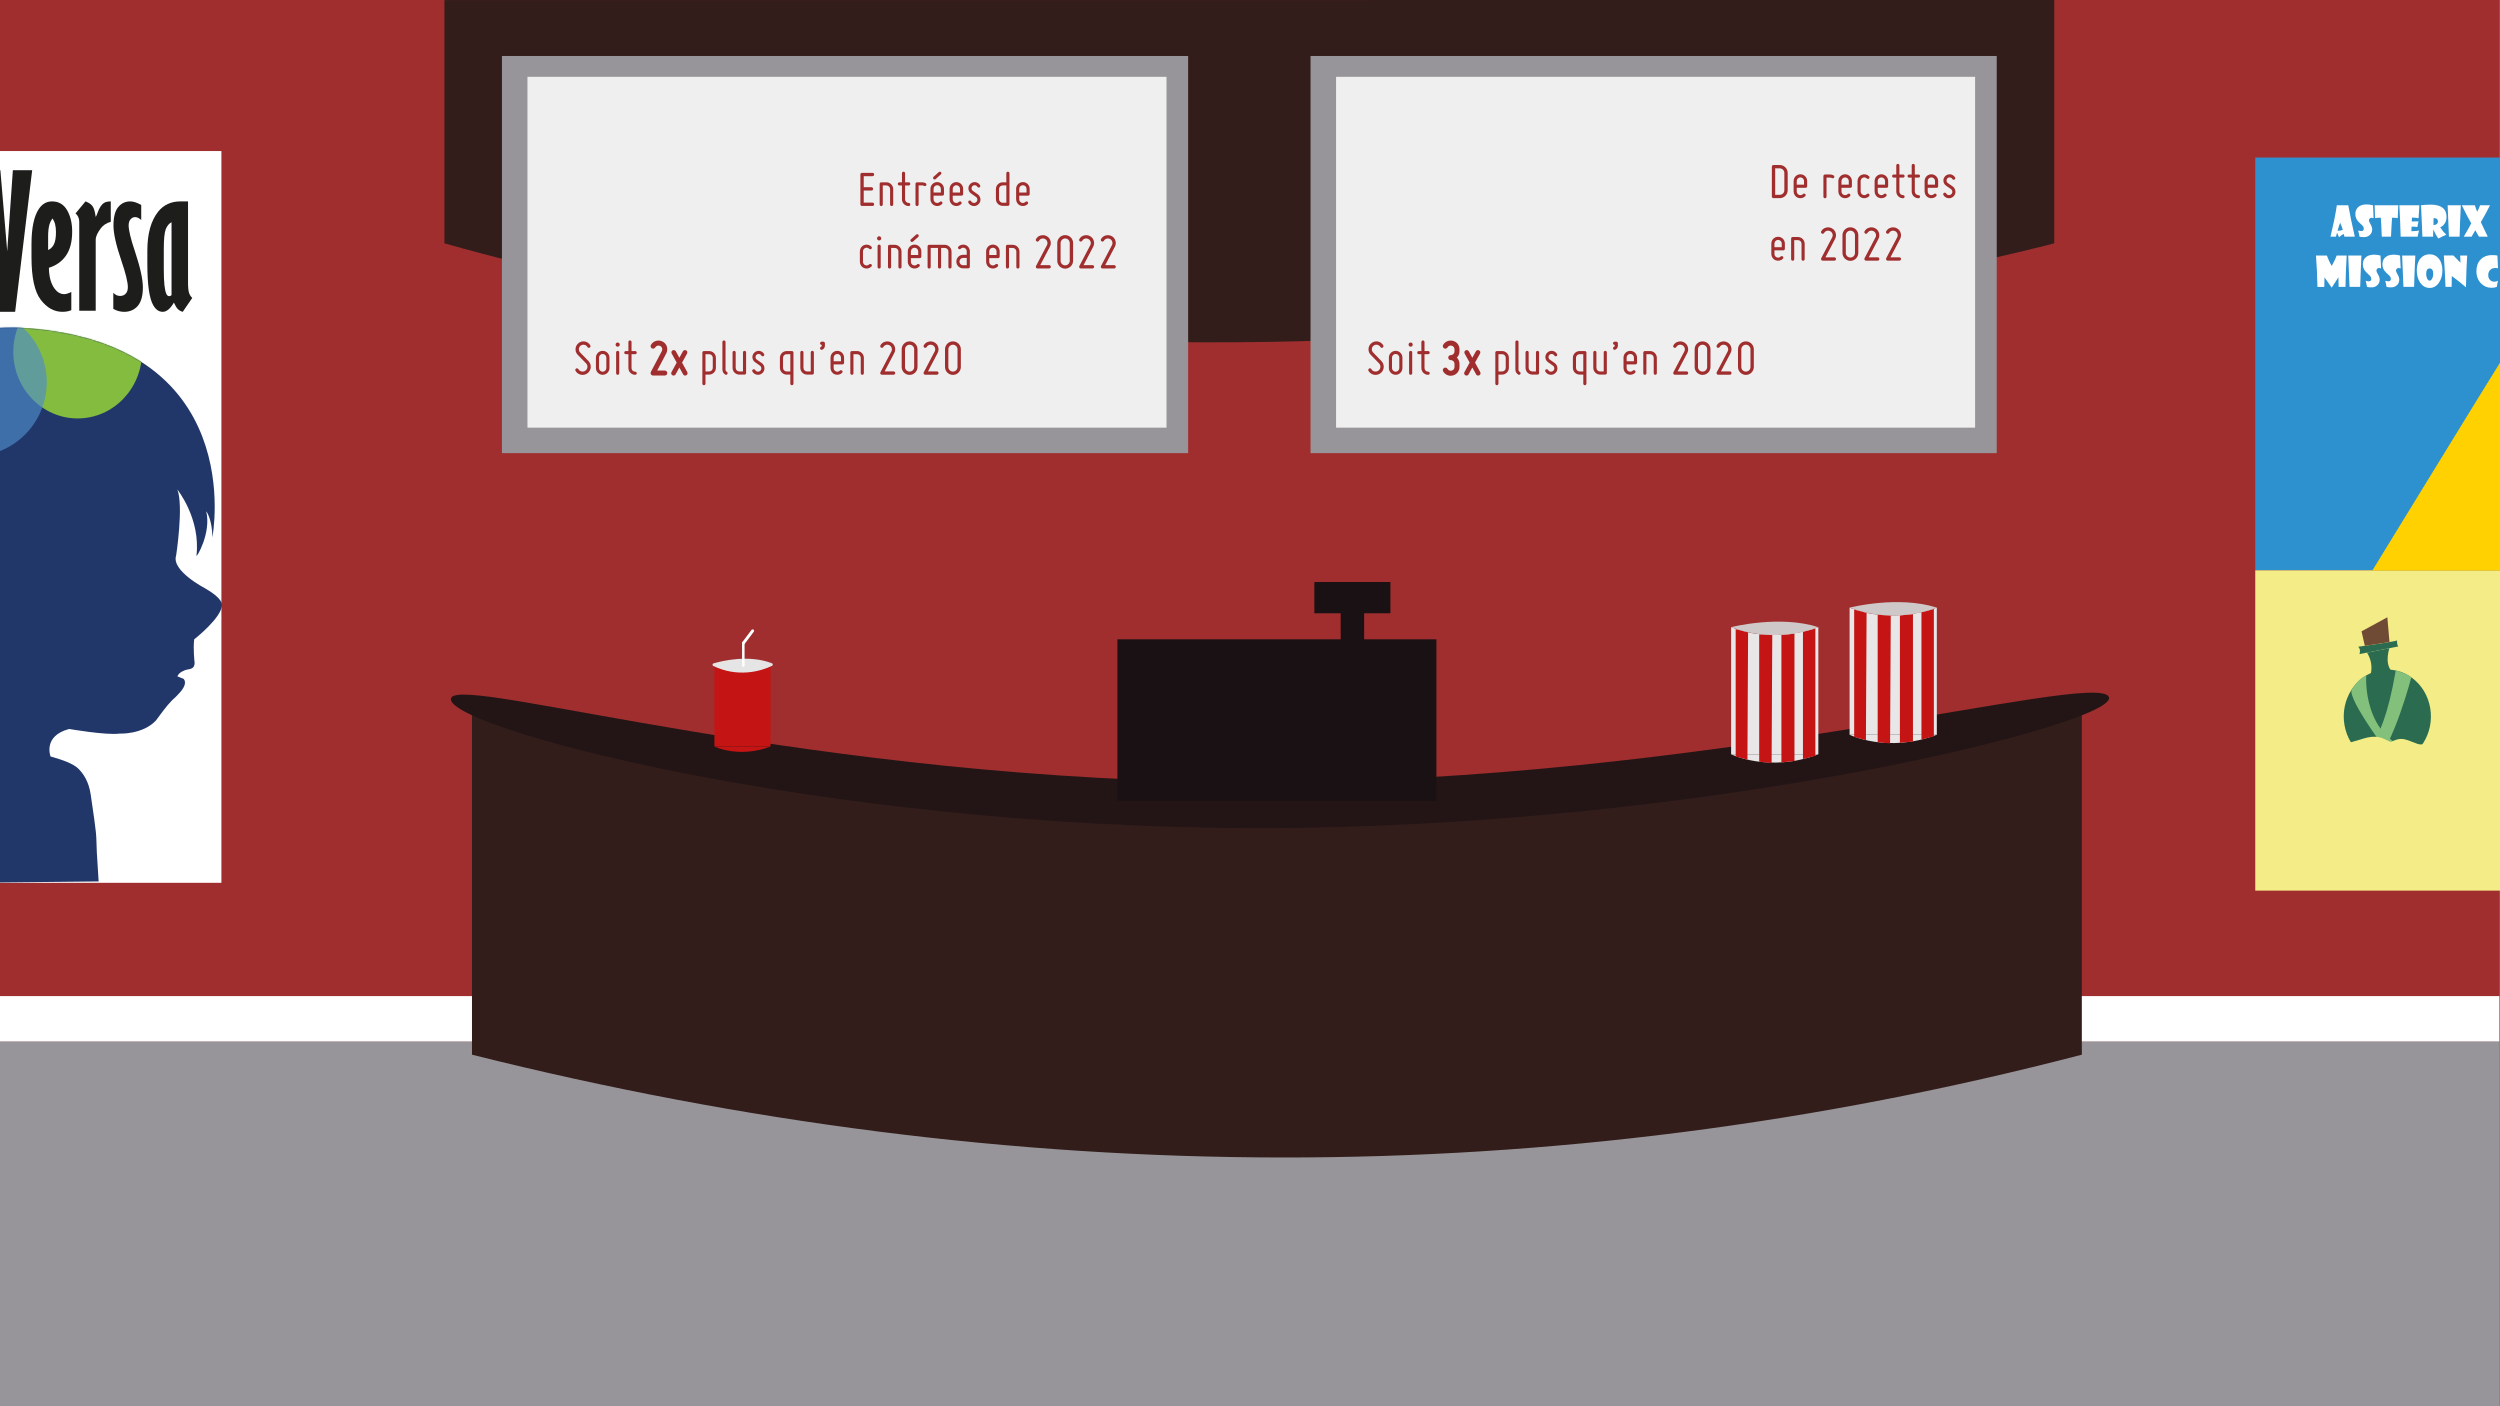 <svg width="1920" height="1080" viewBox="0 0 1920 1080" fill="none" xmlns="http://www.w3.org/2000/svg">
<rect x="0" y="0" width="1920" height="1080" fill="#808080" stroke="none"/>
<g clip-path="url(#clip0_333_874)">
<path d="M1919.49 0H-0.51V800H1919.49V0Z" fill="#A02E2E"/>
<path d="M1919.49 0H-0.51V798H1919.49V0Z" fill="#A02E2E"/>
<path d="M341.309 0.06V186.87C946.989 358 1577.67 186.87 1577.67 186.87V0" fill="#321D1B"/>
<path d="M1919.49 765H-0.51V800H1919.49V765Z" fill="white"/>
<path d="M1919.49 800H-0.51V1080H1919.49V800Z" fill="#979599"/>
<path d="M1598.84 810V535C992.161 741.53 362.48 535 362.48 535V810C778.55 914.25 1190.75 916.3 1598.84 810Z" fill="#321D1B"/>
<path d="M170.039 116H-0.961V678H170.039V116Z" fill="white"/>
<path d="M1619.49 535.001C1631.26 554.621 1310.35 636.001 967.66 636.001C624.97 636.001 337.2 556.911 346.49 536.001C354.49 518.001 623.96 600.811 966.66 600.811C1309.36 600.811 1607.49 515.001 1619.49 535.001Z" fill="#231515"/>
<path d="M1103.16 491H858.16V615H1103.16V491Z" fill="#191113"/>
<path d="M1047.66 470.23H1029.66V594.23H1047.66V470.23Z" fill="#191113"/>
<path d="M1067.84 447H1009.44V471H1067.84V447Z" fill="#191113"/>
<path d="M1329.49 481.65V579.29H1396.49V481.65C1396.49 481.65 1363.1 495.2 1329.49 481.65Z" fill="#E8E6E6"/>
<path d="M1329.49 579.299C1329.49 579.299 1358.64 593.669 1396.49 579.299Z" fill="#E8E6E6"/>
<path d="M1342.03 583.49L1333 580.98V483.16L1342.53 485.67L1342.03 583.49Z" fill="#C41414"/>
<path d="M1360.59 586L1351.06 585V487.17L1361.1 487.67L1360.59 586Z" fill="#C41414"/>
<path d="M1378.15 584.5L1368.12 585.5V487.67L1378.15 486.67V584.5Z" fill="#C41414"/>
<path d="M1394.21 580.48L1384.67 582.99V485.16L1394.21 482.66V580.48Z" fill="#C41414"/>
<path d="M1329.49 481.65C1329.49 481.65 1366.67 472.12 1396.49 481.65C1385.18 486.17 1358.09 492.69 1329.49 481.65Z" fill="#CEC9C8"/>
<path d="M1420.49 466.65V564.29H1487.49V466.65C1487.49 466.65 1454.1 480.2 1420.49 466.65Z" fill="#E8E6E6"/>
<path d="M1420.49 564.299C1420.49 564.299 1449.64 578.669 1487.49 564.299Z" fill="#E8E6E6"/>
<path d="M1433.03 568.49L1424 565.98V468.16L1433.53 470.67L1433.03 568.49Z" fill="#C41414"/>
<path d="M1451.59 571L1442.06 570V472.17L1452.1 472.67L1451.59 571Z" fill="#C41414"/>
<path d="M1469.15 569.5L1459.12 570.5V472.67L1469.15 471.67V569.5Z" fill="#C41414"/>
<path d="M1485.21 565.48L1475.67 567.99V470.16L1485.21 467.66V565.48Z" fill="#C41414"/>
<path d="M1420.49 466.65C1420.49 466.65 1457.67 457.12 1487.49 466.65C1476.18 471.17 1449.09 477.69 1420.49 466.65Z" fill="#CEC9C8"/>
<path d="M548.68 510.539V573.329H591.77V510.539C591.77 510.539 570.3 519.249 548.68 510.539Z" fill="#C41414"/>
<path d="M548.68 573.34C548.68 573.34 567.43 582.58 591.77 573.34Z" fill="#C41414"/>
<path d="M547.78 509.54C554.58 507.52 575.19 502.51 592.98 509.44C593.63 509.69 593.67 510.99 593.03 511.3C584.12 515.65 566.51 520.5 547.7 511.42C547.03 511.1 547.09 509.75 547.78 509.54Z" fill="#E5E5E5"/>
<path d="M570.868 492.76H570.858C570.328 492.76 569.898 493.19 569.898 493.72V511.09C569.898 511.62 570.328 512.05 570.858 512.05H570.868C571.399 512.05 571.828 511.62 571.828 511.09V493.72C571.828 493.19 571.399 492.76 570.868 492.76Z" fill="white"/>
<path d="M578.917 485.126C579.284 484.636 579.185 483.94 578.695 483.572C578.204 483.204 577.508 483.304 577.141 483.794L570.103 493.178C569.735 493.669 569.834 494.364 570.325 494.732C570.815 495.1 571.511 495.001 571.879 494.51L578.917 485.126Z" fill="white"/>
<path d="M158.37 392.69C162.46 409.3 150.6 429.1 150.88 426.7C154.21 398.34 136.23 375.97 136.23 375.97C141.12 388.69 135.26 426.7 135.26 426.7C131.38 438.33 157.45 451.8 157.45 451.8C170.97 459.46 170.48 464.29 170.48 464.29C170.72 474.19 149.15 491 149.15 491C148.18 498.11 149.47 509.1 149.47 509.1C149.39 513.38 146.72 513.7 143.65 514.27C142.04 514.57 137.43 516.21 136.22 519.44L141.06 521.38C143.48 524.29 141.22 528.32 138.34 531.63C135.73 534.63 134.06 536.11 132.33 537.62C129.19 540.94 128.35 542 125.54 545.58C123.48 548.29 121.87 550.6 119.72 553.38C109.43 564.26 91.93 563.4 91.93 563.4C81.48 564.8 53.15 559.85 53.15 559.85C32.68 565.24 38.82 580.96 38.82 580.96C48.03 583.55 56.23 586.49 60.04 590.22C63.85 593.95 68.17 599.93 69.68 610.33C74.6 644.07 73.74 638.53 74.35 654.43C75.43 671.75 75.75 676.94 75.75 676.94L-95.5 678.76L-85.48 646.12C-86.77 654.2 -113.27 657.75 -113.27 657.75C-143.32 662.92 -170.46 632.22 -170.46 632.22C-163.35 635.13 -143.96 613.8 -143.96 613.8C-175.95 642.88 -185 615.09 -185 615.09C-160.44 624.14 -150.2 597.09 -144.29 576.31C-136.97 550.57 -149.46 480.34 -149.46 480.34C-197.56 240.25 13.61 251.56 13.61 251.56C192.47 260.61 163.11 412.64 163.11 412.64C163 400.04 159.19 393.54 158.37 392.69Z" fill="#213769"/>
<mask id="mask0_333_874" style="mask-type:luminance" maskUnits="userSpaceOnUse" x="-185" y="251" width="356" height="428">
<path d="M158.37 392.69C162.46 409.3 150.6 429.1 150.88 426.7C154.21 398.34 136.23 375.97 136.23 375.97C141.12 388.69 135.26 426.7 135.26 426.7C131.38 438.33 157.45 451.8 157.45 451.8C170.97 459.46 170.48 464.29 170.48 464.29C170.72 474.19 149.15 491 149.15 491C148.18 498.11 149.47 509.1 149.47 509.1C149.39 513.38 146.72 513.7 143.65 514.27C142.04 514.57 137.43 516.21 136.22 519.44L141.06 521.38C143.48 524.29 141.22 528.32 138.34 531.63C135.73 534.63 134.06 536.11 132.33 537.62C129.19 540.94 128.35 542 125.54 545.58C123.48 548.29 121.87 550.6 119.72 553.38C109.43 564.26 91.93 563.4 91.93 563.4C81.48 564.8 53.15 559.85 53.15 559.85C32.68 565.24 38.82 580.96 38.82 580.96C48.03 583.55 56.23 586.49 60.04 590.22C63.85 593.95 68.17 599.93 69.68 610.33C74.6 644.07 73.74 638.53 74.35 654.43C75.43 671.75 75.75 676.94 75.75 676.94L-95.5 678.76L-85.48 646.12C-86.77 654.2 -113.27 657.75 -113.27 657.75C-143.32 662.92 -170.46 632.22 -170.46 632.22C-163.35 635.13 -143.96 613.8 -143.96 613.8C-175.95 642.88 -185 615.09 -185 615.09C-160.44 624.14 -150.2 597.09 -144.29 576.31C-136.97 550.57 -149.46 480.34 -149.46 480.34C-197.56 240.25 13.61 251.56 13.61 251.56C192.47 260.61 163.11 412.64 163.11 412.64C163 400.04 159.19 393.54 158.37 392.69Z" fill="white"/>
</mask>
<g mask="url(#mask0_333_874)">
<path d="M59.649 321.36C86.954 321.36 109.089 298.464 109.089 270.22C109.089 241.976 86.954 219.08 59.649 219.08C32.344 219.08 10.209 241.976 10.209 270.22C10.209 298.464 32.344 321.36 59.649 321.36Z" fill="#83BC3F"/>
<path opacity="0.66" d="M-21.05 350.439C10.403 350.439 35.9 324.942 35.9 293.489C35.9 262.036 10.403 236.539 -21.05 236.539C-52.503 236.539 -78 262.036 -78 293.489C-78 324.942 -52.503 350.439 -21.05 350.439Z" fill="#4E8CCA"/>
</g>
<path d="M-14.619 130.709H0.281L5.541 193.009L9.881 130.709H24.711L11.631 239.479H-0.439L-14.609 130.709H-14.619Z" fill="#1D1D1B"/>
<path d="M54.76 238.22C52.77 239.06 50.49 239.48 47.93 239.48C41.56 239.48 36.01 236.39 31.28 230.21C26.55 224.03 24.18 213.09 24.18 197.37V187.84C24.18 175.13 26.08 165.97 29.89 160.37C32.46 156.57 35.82 154.68 39.97 154.68C45.1 154.68 48.96 156.94 51.55 161.47C54.14 165.99 55.43 171.46 55.43 177.85C55.43 185.53 53.87 191.64 50.75 196.19C47.63 200.74 43.23 203.89 37.56 205.66C37.65 212.59 39.13 217.97 42.01 221.81C44.09 224.55 46.55 225.91 49.39 225.91C50.67 225.91 52.47 225.36 54.77 224.25V238.22H54.76ZM40.23 167.78C39.07 169.55 38.31 171.09 37.96 172.41C37.29 174.93 36.96 177.86 36.96 181.22V192.01C38.88 191.17 40.36 189.72 41.41 187.64C42.46 185.57 42.98 182.41 42.98 178.17C42.98 173.54 42.06 170.07 40.23 167.78Z" fill="#1D1D1B"/>
<path d="M73.492 166.66C73.982 165.91 74.462 164.81 74.952 163.35C76.322 159.6 77.912 157.13 79.722 155.94C80.952 155.1 82.742 154.68 85.082 154.68V170.37C81.862 171.21 79.322 172.84 77.472 175.27C74.822 178.76 73.502 181.71 73.502 184.14V238.62H60.862V170.34C60.862 167.69 59.912 165.55 58.012 163.91L65.662 154.67C68.212 155.64 70.022 156.89 71.102 158.41C72.182 159.93 72.982 162.68 73.512 166.65L73.492 166.66Z" fill="#1D1D1B"/>
<path d="M87 224.85C88.54 226.48 90.29 227.3 92.23 227.3C93.99 227.3 95.43 226.72 96.53 225.55C97.63 224.38 98.19 222.74 98.19 220.62C98.19 216.69 96.51 209.83 93.16 200.03C89.14 188.25 87.14 179.33 87.14 173.28C87.14 166.75 88.34 162.01 90.75 159.08C93.16 156.15 96.26 154.68 100.05 154.68C102.39 154.68 105.19 155.58 108.46 157.39V168.91C106.74 167.45 105.19 166.73 103.83 166.73C102.47 166.73 101.28 167.28 100.29 168.39C99.3 169.49 98.8 171.06 98.8 173.09C98.8 176.84 100.39 183.44 103.57 192.88C107.67 205.15 109.73 214.44 109.73 220.75C109.73 227.06 108.42 231.93 105.79 234.95C103.16 237.97 99.67 239.49 95.3 239.49C92.52 239.49 89.76 238.74 87.02 237.24V224.86L87 224.85Z" fill="#1D1D1B"/>
<path d="M133.55 232.4C130.79 237.12 127.93 239.48 125 239.48C122.07 239.48 119.63 237.8 117.7 234.45C114.67 229.2 113.16 218.56 113.16 202.54V192.54C113.16 179.52 115.91 169.55 121.42 162.62C125.65 157.32 131.35 154.68 138.53 154.68H144.41V216.95C144.41 220.79 144.69 223.49 145.24 225.06C145.79 226.63 146.6 227.87 147.66 228.8L140.34 239.49C138.83 239.05 137.59 238.35 136.62 237.4C135.65 236.45 134.63 234.78 133.56 232.4H133.55ZM131.75 170.63C129.72 171.73 128.22 173.58 127.25 176.16C126.28 178.74 125.79 183.92 125.79 191.68V206.91C125.79 216.58 126.44 222.82 127.73 225.65C128.29 226.84 128.98 227.44 129.8 227.44C130.66 227.44 131.31 227.15 131.74 226.58V170.64L131.75 170.63Z" fill="#1D1D1B"/>
<path d="M1920.04 121H1732.04V438H1920.04V121Z" fill="#2D90CF"/>
<path d="M1920.04 684H1732.04V438H1780.72H1920.04V684Z" fill="#F4EC87"/>
<path d="M1920.04 278.5C1915.67 285.17 1821.94 438.178 1821.94 438.178H1920.04V278.488V278.5Z" fill="#FFD100"/>
<path d="M1866.4 543.769C1869.73 563.329 1857.69 582.089 1839.5 585.679C1821.31 589.259 1803.87 576.309 1800.54 556.749C1797.21 537.189 1809.25 518.429 1827.44 514.839C1845.63 511.259 1863.07 524.209 1866.4 543.769Z" fill="#2B6C51"/>
<path d="M1820.67 517.99C1822.07 512.26 1821.01 506.05 1817.82 501.23L1835.04 497.84C1835.04 497.84 1831.36 508.72 1836.25 514.84L1820.68 517.99H1820.67Z" fill="#2B6C51"/>
<path d="M1817.81 501.229L1812.09 502.359C1812.09 502.359 1813.4 498.749 1811.12 496.689C1811.12 496.689 1837.9 493.059 1841 491.869C1841 491.869 1840.52 494.229 1841.83 496.489L1835.01 497.829L1817.79 501.219L1817.81 501.229Z" fill="#2B6C51"/>
<path d="M1817.26 518.738C1817.26 518.738 1813.68 567.638 1855.61 577.268C1855.61 577.268 1847.43 585.138 1839.5 585.668C1839.5 585.668 1801.42 536.048 1806.28 529.248C1811.99 521.238 1813.48 520.928 1817.26 518.738Z" fill="#82C07B"/>
<path d="M1839.95 514.92C1839.95 514.92 1848.75 517.13 1851.91 520.2C1851.91 520.2 1837.99 573.08 1824.06 584.82C1824.06 584.82 1815.45 582.13 1811.11 577.05C1811.11 577.05 1827.87 584.87 1839.96 514.92H1839.95Z" fill="#82C07B"/>
<path d="M1816.19 495.99L1813.66 484.86L1833.47 474.08L1835.13 493.11L1816.19 495.99Z" fill="#6F4A34"/>
<path d="M1793.05 587.609C1800.82 586.879 1808.34 585.379 1815.72 582.839C1818.61 581.839 1822.04 580.089 1825.13 581.059C1828.22 582.029 1831.02 584.049 1834.42 584.809C1850.26 588.329 1866.86 586.629 1882.79 584.749C1886.81 584.279 1890.29 581.639 1890.29 577.249C1890.29 573.559 1886.84 569.269 1882.79 569.749C1874.72 570.699 1866.62 571.579 1858.49 571.769C1851.24 571.929 1841.99 572.379 1835.16 569.459C1832.18 568.189 1829.72 566.559 1826.44 566.039C1822.86 565.469 1819.3 566.019 1815.83 567.009C1808.17 569.179 1801.06 571.869 1793.05 572.629C1783.52 573.529 1783.43 588.539 1793.05 587.629V587.609Z" fill="#F4EC87"/>
<path d="M1813.2 590.408C1826.73 587.578 1840.71 593.728 1854.29 594.038C1863.95 594.258 1863.94 579.258 1854.29 579.038C1838.97 578.688 1824.65 572.718 1809.21 575.938C1799.77 577.908 1803.76 592.378 1813.2 590.398V590.408Z" fill="#F4EC87"/>
<path d="M1835.93 587.679L1840.79 584.849C1841.67 584.339 1844.21 582.349 1845.29 582.259C1843.29 582.419 1848.17 584.079 1848.07 584.039C1849.72 584.719 1851.39 585.379 1853.07 585.979C1859.79 588.389 1866.73 589.989 1873.8 590.959C1877.84 591.509 1881.81 589.979 1883.03 585.719C1884.03 582.229 1881.8 577.039 1877.79 576.489C1868.96 575.279 1860.44 573.019 1852.2 569.619C1848.41 568.059 1844.93 566.789 1840.81 567.979C1836.4 569.259 1832.28 572.429 1828.35 574.709C1820.01 579.559 1827.55 592.529 1835.92 587.659L1835.93 587.679Z" fill="#F4EC87"/>
<path d="M1808.48 181.749H1800.5L1799.96 179.659C1799.74 179.749 1799.18 180.069 1798.28 180.619C1797.71 181.019 1797.07 181.549 1796.37 182.209L1795.54 180.309C1795.37 179.929 1795.14 179.409 1794.83 178.719L1794.04 181.749H1789.81C1790.43 179.169 1791.4 174.899 1792.7 168.949C1793.5 164.969 1794.16 161.199 1794.7 157.629H1803.47C1803.74 159.269 1804.49 163.099 1805.7 169.109C1806.37 172.249 1807.3 176.459 1808.49 181.749H1808.48ZM1799.27 176.599C1799.1 176.049 1798.81 175.149 1798.39 173.899C1798.14 173.209 1797.75 172.259 1797.24 171.039C1797.02 171.649 1796.67 172.639 1796.19 174.019C1795.93 174.819 1795.62 175.899 1795.26 177.269C1795.55 177.269 1796.21 177.209 1797.24 177.079C1797.86 176.989 1798.54 176.819 1799.27 176.589V176.599Z" fill="white"/>
<path d="M1822.92 167.508C1822.2 167.328 1821.65 167.238 1821.28 167.238C1820.82 167.238 1820.4 167.408 1820.02 167.738C1819.56 168.148 1819.33 168.678 1819.33 169.328C1819.33 169.828 1819.75 170.798 1820.59 172.228C1821.43 173.658 1821.85 174.978 1821.85 176.188C1821.85 177.938 1821.23 179.368 1820 180.488C1818.82 181.568 1817.37 182.108 1815.63 182.108C1814.03 182.108 1812.86 181.988 1812.1 181.748C1812.01 181.268 1811.86 180.478 1811.65 179.398C1811.51 178.808 1811.32 178.028 1811.08 177.058C1812.15 177.338 1812.87 177.478 1813.24 177.478C1814.69 177.478 1815.41 176.888 1815.41 175.708C1815.41 174.848 1815.12 174.078 1814.53 173.398C1813.58 172.498 1812.62 171.588 1811.67 170.678C1809.82 168.918 1808.9 166.828 1808.9 164.418C1808.9 162.008 1809.78 159.988 1811.53 158.688C1813.06 157.558 1815.09 156.988 1817.63 156.988C1819.07 156.988 1820.69 157.218 1822.48 157.668L1822.92 167.508Z" fill="white"/>
<path d="M1841.88 157.639L1841.46 167.519C1841.08 167.459 1840.47 167.379 1839.63 167.279C1839.11 167.249 1838.28 167.219 1837.12 167.189C1837.06 167.809 1836.96 169.299 1836.81 171.659C1836.7 173.949 1836.53 177.319 1836.28 181.749H1829.21C1829.13 179.639 1828.99 176.309 1828.77 171.779C1828.67 170.209 1828.57 168.679 1828.46 167.179L1826.15 167.269L1824.06 167.509L1823.69 157.629H1841.85L1841.88 157.639Z" fill="white"/>
<path d="M1858.08 157.639L1857.45 167.579C1857.09 167.519 1856.31 167.409 1855.11 167.249C1854.29 167.169 1853.4 167.109 1852.42 167.089L1852.2 170.089C1853.27 170.119 1855.02 170.089 1857.44 170.009C1857.33 170.399 1857.16 171.119 1856.93 172.179C1856.79 172.819 1856.67 173.559 1856.56 174.389C1856.28 174.319 1855.57 174.219 1854.44 174.109C1853.91 174.079 1853.14 174.069 1852.1 174.079L1851.95 177.579C1852.68 177.569 1854.02 177.499 1855.98 177.379C1856.35 177.349 1856.96 177.219 1857.8 176.999C1857.72 177.319 1857.54 178.099 1857.26 179.339C1857.12 179.979 1856.96 180.779 1856.76 181.759H1843.7L1843.28 169.449C1843.2 166.629 1843.01 162.699 1842.71 157.639H1858.05H1858.08Z" fill="white"/>
<path d="M1878.94 166.658C1878.94 168.588 1878.44 170.288 1877.44 171.778C1876.55 173.078 1875.44 174.008 1874.11 174.568C1874.39 175.038 1875.09 176.028 1876.2 177.538C1876.75 178.228 1877.6 179.138 1878.74 180.268C1878.28 180.448 1877.28 180.898 1875.72 181.618C1874.63 182.148 1873.6 182.678 1872.64 183.188C1872.36 182.808 1871.73 181.838 1870.76 180.268C1870.31 179.468 1869.66 178.128 1868.79 176.248H1868.76L1868.61 181.738H1860.39C1860.28 179.458 1860.13 175.698 1859.94 170.448C1859.85 167.358 1859.65 163.088 1859.34 157.618C1862.02 157.318 1864.46 157.158 1866.67 157.158C1874.85 157.158 1878.95 160.318 1878.95 166.638L1878.94 166.658ZM1872.32 170.048C1872.32 169.058 1871.93 168.338 1871.15 167.918C1870.58 167.608 1869.86 167.468 1868.99 167.508L1868.9 172.878C1869.71 172.878 1870.43 172.688 1871.06 172.298C1871.9 171.798 1872.32 171.048 1872.32 170.048Z" fill="white"/>
<path d="M1889.92 157.639L1889.35 170.469C1889.24 173.229 1889.12 176.999 1888.97 181.759H1880.78L1879.79 157.649H1889.92V157.639Z" fill="white"/>
<path d="M1912.31 157.639C1911.92 158.439 1910.93 160.359 1909.35 163.399C1908.45 165.079 1907.09 167.489 1905.29 170.619L1910.6 181.749H1903.81L1901.04 176.839C1899.83 178.829 1898.87 180.469 1898.16 181.749H1892.19C1892.71 180.909 1893.84 178.939 1895.59 175.829C1896.27 174.569 1897.04 173.139 1897.9 171.529C1897.26 170.399 1896.22 168.499 1894.79 165.829C1893.23 162.829 1891.86 160.089 1890.66 157.629H1900.7C1900.83 158.069 1901.1 158.929 1901.52 160.199C1901.77 160.929 1902.09 161.719 1902.47 162.569C1902.71 162.119 1903.1 161.349 1903.64 160.259C1903.95 159.579 1904.31 158.699 1904.72 157.619H1912.31V157.639Z" fill="white"/>
<path d="M1802.25 196.219C1802.11 198.419 1801.91 202.429 1801.65 208.249C1801.51 211.829 1801.41 215.859 1801.34 220.339H1796.06L1795.91 212.949L1790.76 220.929L1785.2 213.019L1785.05 220.349H1779.8C1779.73 217.949 1779.6 213.899 1779.41 208.199C1779.27 204.909 1779.03 200.929 1778.67 196.239H1787.03C1787.32 196.999 1787.82 198.239 1788.53 199.939C1789.07 201.149 1789.82 202.589 1790.76 204.239C1791.18 203.529 1791.95 202.059 1793.07 199.829C1793.47 198.999 1793.98 197.799 1794.6 196.229H1802.25V196.219Z" fill="white"/>
<path d="M1813.58 196.219L1813.01 209.049C1812.9 211.809 1812.78 215.579 1812.63 220.339H1804.44L1803.45 196.229H1813.58V196.219Z" fill="white"/>
<path d="M1828.67 206.098C1827.95 205.918 1827.4 205.828 1827.03 205.828C1826.57 205.828 1826.15 205.998 1825.77 206.328C1825.31 206.738 1825.08 207.268 1825.08 207.918C1825.08 208.418 1825.5 209.388 1826.34 210.818C1827.18 212.248 1827.6 213.568 1827.6 214.778C1827.6 216.528 1826.98 217.958 1825.75 219.078C1824.57 220.158 1823.12 220.698 1821.38 220.698C1819.78 220.698 1818.61 220.578 1817.85 220.338C1817.76 219.858 1817.61 219.068 1817.4 217.988C1817.26 217.398 1817.07 216.618 1816.83 215.648C1817.9 215.928 1818.62 216.068 1818.99 216.068C1820.44 216.068 1821.16 215.478 1821.16 214.298C1821.16 213.438 1820.87 212.668 1820.28 211.988C1819.33 211.088 1818.37 210.178 1817.42 209.268C1815.57 207.508 1814.65 205.418 1814.65 203.008C1814.65 200.598 1815.53 198.578 1817.28 197.278C1818.81 196.148 1820.84 195.578 1823.38 195.578C1824.82 195.578 1826.44 195.808 1828.23 196.258L1828.67 206.098Z" fill="white"/>
<path d="M1843.71 206.098C1842.99 205.918 1842.44 205.828 1842.07 205.828C1841.61 205.828 1841.19 205.998 1840.81 206.328C1840.35 206.738 1840.12 207.268 1840.12 207.918C1840.12 208.418 1840.54 209.388 1841.38 210.818C1842.22 212.248 1842.64 213.568 1842.64 214.778C1842.64 216.528 1842.02 217.958 1840.79 219.078C1839.61 220.158 1838.16 220.698 1836.42 220.698C1834.82 220.698 1833.65 220.578 1832.89 220.338C1832.8 219.858 1832.65 219.068 1832.44 217.988C1832.3 217.398 1832.11 216.618 1831.87 215.648C1832.94 215.928 1833.66 216.068 1834.03 216.068C1835.48 216.068 1836.2 215.478 1836.2 214.298C1836.2 213.438 1835.91 212.668 1835.32 211.988C1834.37 211.088 1833.41 210.178 1832.46 209.268C1830.61 207.508 1829.69 205.418 1829.69 203.008C1829.69 200.598 1830.57 198.578 1832.32 197.278C1833.85 196.148 1835.88 195.578 1838.42 195.578C1839.86 195.578 1841.48 195.808 1843.27 196.258L1843.71 206.098Z" fill="white"/>
<path d="M1854.97 196.219L1854.4 209.049C1854.29 211.809 1854.17 215.579 1854.02 220.339H1845.83L1844.84 196.229H1854.97V196.219Z" fill="white"/>
<path d="M1875.75 207.759C1875.75 211.449 1874.86 214.579 1873.09 217.129C1871.23 219.799 1868.85 221.129 1865.95 221.129C1863.05 221.129 1860.54 219.789 1858.7 217.099C1856.96 214.569 1856.09 211.449 1856.09 207.759C1856.09 203.809 1857.04 200.719 1858.94 198.469C1860.73 196.359 1863.07 195.299 1865.96 195.299C1868.85 195.299 1871.12 196.359 1872.91 198.489C1874.81 200.749 1875.76 203.839 1875.76 207.769L1875.75 207.759ZM1868.72 210.519C1868.72 207.609 1867.81 206.159 1865.98 206.159C1864.15 206.159 1863.31 207.629 1863.31 210.559C1863.31 211.729 1863.54 212.829 1864.01 213.839C1864.54 214.979 1865.18 215.549 1865.95 215.549C1866.72 215.549 1867.36 214.969 1867.94 213.809C1868.47 212.749 1868.73 211.659 1868.73 210.529L1868.72 210.519Z" fill="white"/>
<path d="M1894.8 196.219C1894.66 198.329 1894.47 202.019 1894.23 207.289C1894.08 211.159 1893.96 215.619 1893.86 220.649C1892.59 219.569 1890.64 217.969 1888.04 215.829C1886.91 214.979 1885.23 213.709 1882.99 212.019L1882.84 220.339H1878.14C1878.06 218.219 1877.88 214.209 1877.6 208.309C1877.36 203.539 1877.11 199.509 1876.86 196.219H1884.19L1889.62 201.749C1889.62 200.479 1889.6 199.489 1889.56 198.769C1889.53 198.129 1889.47 197.279 1889.39 196.229H1894.8V196.219Z" fill="white"/>
<path d="M1918.47 206.098C1917.93 205.918 1917.25 205.828 1916.41 205.828C1914.85 205.828 1913.59 206.268 1912.62 207.148C1911.52 208.128 1910.97 209.548 1910.97 211.398C1910.97 212.838 1911.41 214.028 1912.28 214.958C1913.15 215.888 1914.29 216.348 1915.7 216.348C1916.66 216.348 1917.58 216.088 1918.44 215.578C1918.34 216.008 1918.18 216.798 1917.94 217.948C1917.8 218.708 1917.67 219.508 1917.55 220.338C1916.46 220.788 1915.06 221.018 1913.36 221.018C1910.28 221.018 1907.64 219.898 1905.45 217.678C1903.08 215.248 1901.89 212.088 1901.89 208.198C1901.89 204.598 1902.91 201.688 1904.96 199.468C1907.14 197.098 1910.15 195.918 1914 195.918C1915.85 195.918 1917.19 196.038 1918.01 196.268L1918.48 206.108L1918.47 206.098Z" fill="white"/>
<path d="M912.49 43H385.49V348H912.49V43Z" fill="#979599"/>
<path d="M895.882 59H405.102V328.45H895.882V59Z" fill="#EFEFEF"/>
<path d="M662.059 132.74H670.059C670.819 132.74 671.339 133.26 671.339 134.02C671.339 134.78 670.819 135.3 670.059 135.3H663.339V143.78H669.259C670.019 143.78 670.539 144.3 670.539 145.06C670.539 145.82 670.019 146.34 669.259 146.34H663.339V155.62H670.059C670.819 155.62 671.339 156.14 671.339 156.9C671.339 157.66 670.819 158.18 670.059 158.18H662.059C661.299 158.18 660.779 157.66 660.779 156.9V134.02C660.779 133.26 661.299 132.74 662.059 132.74Z" fill="#A02E2E"/>
<path d="M675.578 157.05V141.21C675.578 140.53 676.098 140.01 676.778 140.01H680.778C683.618 140.01 685.978 142.33 685.978 145.21V157.05C685.978 157.73 685.418 158.25 684.778 158.25C684.098 158.25 683.578 157.73 683.578 157.05V145.21C683.578 143.65 682.338 142.41 680.778 142.41H677.978V157.05C677.978 157.73 677.418 158.25 676.778 158.25C676.098 158.25 675.578 157.73 675.578 157.05Z" fill="#A02E2E"/>
<path d="M689.498 141.219C689.498 140.539 690.018 140.019 690.698 140.019H692.698V133.059C692.698 132.379 693.218 131.859 693.898 131.859C694.578 131.859 695.098 132.379 695.098 133.059V140.019H697.898C698.578 140.019 699.098 140.539 699.098 141.219C699.098 141.899 698.578 142.419 697.898 142.419H695.098V153.059C695.098 154.619 696.338 155.859 697.898 155.859C698.578 155.859 699.098 156.379 699.098 157.059C699.098 157.739 698.578 158.259 697.898 158.259C695.018 158.259 692.698 155.939 692.698 153.059V142.419H690.698C690.018 142.419 689.498 141.899 689.498 141.219Z" fill="#A02E2E"/>
<path d="M703.098 157.05V141.21C703.098 140.53 703.618 140.01 704.298 140.01H708.298C709.218 140.01 710.058 140.25 710.898 140.69C711.498 141.05 711.658 141.73 711.338 142.33C711.018 142.93 710.298 143.13 709.698 142.77C709.258 142.53 708.778 142.41 708.298 142.41H705.498V157.05C705.498 157.73 704.978 158.25 704.298 158.25C703.618 158.25 703.098 157.73 703.098 157.05Z" fill="#A02E2E"/>
<path d="M714.578 153.05V145.05C714.578 142.17 716.938 139.85 719.778 139.85C722.618 139.85 724.978 142.17 724.978 145.05V149.05C724.978 149.73 724.458 150.25 723.778 150.25H716.978V153.05C716.978 154.17 717.618 155.21 718.698 155.65C719.778 156.09 720.978 155.85 721.778 155.05C721.978 154.81 722.258 154.69 722.578 154.69C722.938 154.69 723.218 154.81 723.458 155.05C723.698 155.25 723.818 155.53 723.818 155.89C723.818 156.21 723.698 156.49 723.458 156.73C721.978 158.21 719.738 158.65 717.818 157.85C715.858 157.05 714.578 155.17 714.578 153.05ZM722.698 132.26C723.138 132.74 723.098 133.5 722.578 133.94L718.578 137.54C718.098 137.98 717.338 137.94 716.898 137.46C716.458 136.98 716.498 136.22 716.978 135.78L720.978 132.18C721.498 131.74 722.218 131.78 722.698 132.26ZM716.978 145.05V147.85H722.578V145.05C722.578 143.49 721.338 142.25 719.778 142.25C718.218 142.25 716.978 143.49 716.978 145.05Z" fill="#A02E2E"/>
<path d="M729.299 153.05V145.05C729.299 142.17 731.619 139.85 734.499 139.85C737.379 139.85 739.699 142.17 739.699 145.05V149.05C739.699 149.73 739.179 150.25 738.499 150.25H731.699V153.05C731.699 154.17 732.339 155.21 733.419 155.65C734.499 156.09 735.659 155.85 736.459 155.05C736.699 154.81 736.979 154.69 737.299 154.69C737.659 154.69 737.939 154.81 738.179 155.05C738.419 155.25 738.539 155.53 738.539 155.89C738.539 156.21 738.419 156.49 738.179 156.73C736.699 158.21 734.459 158.65 732.499 157.85C730.539 157.05 729.299 155.17 729.299 153.05ZM731.699 145.05V147.85H737.299V145.05C737.299 143.49 736.059 142.25 734.499 142.25C732.939 142.25 731.699 143.49 731.699 145.05Z" fill="#A02E2E"/>
<path d="M750.58 153.129C750.54 152.329 750.18 151.689 749.5 151.209L745.78 148.569C744.54 147.729 743.86 146.409 743.74 144.969C743.62 143.489 744.22 142.089 745.3 141.129C746.38 140.129 747.82 139.689 749.26 139.889C750.7 140.169 751.94 140.969 752.7 142.249C753.02 142.849 752.86 143.569 752.26 143.889C751.66 144.209 750.94 144.049 750.62 143.449C750.26 142.809 749.66 142.409 748.9 142.289C748.14 142.169 747.46 142.369 746.9 142.889C746.34 143.409 746.1 144.049 746.14 144.809C746.18 145.569 746.54 146.169 747.18 146.609L750.9 149.209C752.14 150.129 752.86 151.409 752.98 152.969C753.1 154.529 752.5 155.929 751.38 156.929C750.26 158.009 748.78 158.409 747.3 158.209C745.74 157.929 744.5 157.089 743.74 155.769C743.42 155.169 743.58 154.449 744.18 154.129C744.78 153.809 745.5 153.969 745.82 154.569C746.26 155.249 746.86 155.689 747.66 155.809C748.42 155.929 749.14 155.729 749.78 155.169C750.38 154.609 750.66 153.929 750.58 153.129Z" fill="#A02E2E"/>
<path d="M764.859 152.89V145.21C764.859 142.33 767.179 140.01 770.059 140.01H772.859V133.05C772.859 132.37 773.379 131.85 774.059 131.85C774.699 131.85 775.259 132.37 775.259 133.05V156.89C775.259 157.57 774.699 158.09 774.059 158.09H770.059C767.179 158.09 764.859 155.77 764.859 152.89ZM767.259 145.21V152.89C767.259 154.45 768.499 155.69 770.059 155.69H772.859V142.41H770.059C768.499 142.41 767.259 143.65 767.259 145.21Z" fill="#A02E2E"/>
<path d="M780.379 153.05V145.05C780.379 142.17 782.699 139.85 785.579 139.85C788.459 139.85 790.779 142.17 790.779 145.05V149.05C790.779 149.73 790.259 150.25 789.579 150.25H782.779V153.05C782.779 154.17 783.419 155.21 784.499 155.65C785.579 156.09 786.739 155.85 787.539 155.05C787.779 154.81 788.059 154.69 788.379 154.69C788.739 154.69 789.019 154.81 789.259 155.05C789.499 155.25 789.619 155.53 789.619 155.89C789.619 156.21 789.499 156.49 789.259 156.73C787.779 158.21 785.539 158.65 783.579 157.85C781.619 157.05 780.379 155.17 780.379 153.05ZM782.779 145.05V147.85H788.379V145.05C788.379 143.49 787.139 142.25 785.579 142.25C784.019 142.25 782.779 143.49 782.779 145.05Z" fill="#A02E2E"/>
<path d="M660.379 201.05V193.05C660.379 190.93 661.619 189.05 663.579 188.25C665.539 187.45 667.699 187.89 669.259 189.37C669.459 189.61 669.579 189.89 669.579 190.25C669.579 190.57 669.459 190.85 669.259 191.09C669.019 191.29 668.739 191.41 668.379 191.41C668.059 191.41 667.779 191.29 667.539 191.09C666.739 190.25 665.579 190.01 664.499 190.45C663.419 190.89 662.779 191.93 662.779 193.05V201.05C662.779 202.17 663.419 203.21 664.499 203.65C665.579 204.09 666.739 203.85 667.539 203.05C667.779 202.81 668.059 202.69 668.379 202.69C668.739 202.69 669.019 202.81 669.259 203.05C669.459 203.25 669.579 203.53 669.579 203.89C669.579 204.21 669.459 204.49 669.259 204.73C667.699 206.21 665.539 206.65 663.579 205.85C661.619 205.05 660.379 203.17 660.379 201.05Z" fill="#A02E2E"/>
<path d="M673.578 183.059C673.578 182.139 674.258 181.459 675.178 181.459C676.098 181.459 676.778 182.139 676.778 183.059C676.778 183.979 676.098 184.659 675.178 184.659C674.258 184.659 673.578 183.979 673.578 183.059ZM675.178 206.249C674.538 206.249 673.978 205.729 673.978 205.049V189.049C673.978 188.369 674.538 187.849 675.178 187.849C675.858 187.849 676.378 188.369 676.378 189.049V205.049C676.378 205.729 675.858 206.249 675.178 206.249Z" fill="#A02E2E"/>
<path d="M681.979 205.05V189.21C681.979 188.53 682.499 188.01 683.179 188.01H687.179C690.019 188.01 692.379 190.33 692.379 193.21V205.05C692.379 205.73 691.819 206.25 691.179 206.25C690.499 206.25 689.979 205.73 689.979 205.05V193.21C689.979 191.65 688.739 190.41 687.179 190.41H684.379V205.05C684.379 205.73 683.819 206.25 683.179 206.25C682.499 206.25 681.979 205.73 681.979 205.05Z" fill="#A02E2E"/>
<path d="M697.18 201.05V193.05C697.18 190.17 699.54 187.85 702.38 187.85C705.22 187.85 707.58 190.17 707.58 193.05V197.05C707.58 197.73 707.06 198.25 706.38 198.25H699.58V201.05C699.58 202.17 700.22 203.21 701.3 203.65C702.38 204.09 703.58 203.85 704.38 203.05C704.58 202.81 704.86 202.69 705.18 202.69C705.54 202.69 705.82 202.81 706.06 203.05C706.3 203.25 706.42 203.53 706.42 203.89C706.42 204.21 706.3 204.49 706.06 204.73C704.58 206.21 702.34 206.65 700.42 205.85C698.46 205.05 697.18 203.17 697.18 201.05ZM705.3 180.26C705.74 180.74 705.7 181.5 705.18 181.94L701.18 185.54C700.7 185.98 699.94 185.94 699.5 185.46C699.06 184.98 699.1 184.22 699.58 183.78L703.58 180.18C704.1 179.74 704.82 179.78 705.3 180.26ZM699.58 193.05V195.85H705.18V193.05C705.18 191.49 703.94 190.25 702.38 190.25C700.82 190.25 699.58 191.49 699.58 193.05Z" fill="#A02E2E"/>
<path d="M714.779 205.05C714.779 205.73 714.219 206.25 713.579 206.25C712.899 206.25 712.379 205.73 712.379 205.05V189.21C712.379 188.53 712.899 188.01 713.579 188.01H725.579C728.419 188.01 730.779 190.33 730.779 193.21V205.05C730.779 205.73 730.219 206.25 729.579 206.25C728.899 206.25 728.379 205.73 728.379 205.05V193.21C728.379 191.65 727.139 190.41 725.579 190.41H722.779V205.05C722.779 205.73 722.219 206.25 721.579 206.25C720.899 206.25 720.379 205.73 720.379 205.05V190.41H714.779V205.05Z" fill="#A02E2E"/>
<path d="M742.459 192.97C742.459 191.85 741.779 190.89 740.779 190.45C739.699 190.01 738.579 190.25 737.819 191.05C737.579 191.29 737.299 191.41 736.939 191.41C736.619 191.41 736.339 191.29 736.099 191.05C735.859 190.81 735.739 190.53 735.739 190.21C735.739 189.85 735.859 189.57 736.099 189.37C737.579 187.89 739.779 187.45 741.699 188.25C743.619 189.05 744.859 190.89 744.859 192.97V204.89C744.859 205.57 744.299 206.09 743.659 206.09H739.659C736.779 206.09 734.459 203.77 734.459 200.89C734.459 198.01 736.779 195.69 739.659 195.69H742.459V192.97ZM739.659 203.69H742.459V198.09H739.659C738.099 198.09 736.859 199.33 736.859 200.89C736.859 202.45 738.099 203.69 739.659 203.69Z" fill="#A02E2E"/>
<path d="M757.34 201.05V193.05C757.34 190.17 759.66 187.85 762.54 187.85C765.42 187.85 767.74 190.17 767.74 193.05V197.05C767.74 197.73 767.22 198.25 766.54 198.25H759.74V201.05C759.74 202.17 760.38 203.21 761.46 203.65C762.54 204.09 763.7 203.85 764.5 203.05C764.74 202.81 765.02 202.69 765.34 202.69C765.7 202.69 765.98 202.81 766.22 203.05C766.46 203.25 766.58 203.53 766.58 203.89C766.58 204.21 766.46 204.49 766.22 204.73C764.74 206.21 762.5 206.65 760.54 205.85C758.58 205.05 757.34 203.17 757.34 201.05ZM759.74 193.05V195.85H765.34V193.05C765.34 191.49 764.1 190.25 762.54 190.25C760.98 190.25 759.74 191.49 759.74 193.05Z" fill="#A02E2E"/>
<path d="M772.539 205.05V189.21C772.539 188.53 773.059 188.01 773.739 188.01H777.739C780.579 188.01 782.939 190.33 782.939 193.21V205.05C782.939 205.73 782.379 206.25 781.739 206.25C781.059 206.25 780.539 205.73 780.539 205.05V193.21C780.539 191.65 779.299 190.41 777.739 190.41H774.939V205.05C774.939 205.73 774.379 206.25 773.739 206.25C773.059 206.25 772.539 205.73 772.539 205.05Z" fill="#A02E2E"/>
<path d="M795.66 183.62C796.5 182.14 797.7 181.22 799.3 180.82C800.86 180.38 802.46 180.58 803.86 181.34C805.26 182.1 806.3 183.34 806.74 184.9C807.22 186.46 807.06 188.02 806.3 189.5C805.18 191.62 804.14 193.58 803.18 195.46C801.5 198.66 799.66 202.18 798.9 203.62H805.74C806.42 203.62 807.02 204.14 807.02 204.9C807.02 205.66 806.42 206.18 805.74 206.18H796.78C796.26 206.18 795.9 205.98 795.7 205.58C795.42 205.14 795.42 204.7 795.66 204.3L804.06 188.3C804.5 187.46 804.58 186.58 804.3 185.66C804.02 184.74 803.46 184.02 802.62 183.58C801.78 183.14 800.9 183.02 799.98 183.26C799.06 183.54 798.34 184.1 797.9 184.9C797.54 185.5 796.74 185.74 796.14 185.38C795.54 185.02 795.3 184.22 795.66 183.62Z" fill="#A02E2E"/>
<path d="M811.979 200.25V186.65C811.979 183.29 814.699 180.57 818.059 180.57C821.419 180.57 824.138 183.29 824.138 186.65V200.25C824.138 203.61 821.379 206.33 818.059 206.33C814.739 206.33 811.979 203.61 811.979 200.25ZM814.529 186.66V200.26C814.529 202.22 816.089 203.78 818.049 203.78C820.009 203.78 821.569 202.22 821.569 200.26V186.66C821.569 184.74 819.969 183.14 818.049 183.14C816.129 183.14 814.529 184.74 814.529 186.66Z" fill="#A02E2E"/>
<path d="M828.929 183.62C829.769 182.14 830.969 181.22 832.569 180.82C834.129 180.38 835.729 180.58 837.129 181.34C838.529 182.1 839.569 183.34 840.009 184.9C840.489 186.46 840.329 188.02 839.569 189.5C838.449 191.62 837.409 193.58 836.449 195.46C834.769 198.66 832.929 202.18 832.169 203.62H839.009C839.689 203.62 840.289 204.14 840.289 204.9C840.289 205.66 839.689 206.18 839.009 206.18H830.049C829.529 206.18 829.169 205.98 828.969 205.58C828.689 205.14 828.689 204.7 828.929 204.3L837.329 188.3C837.769 187.46 837.849 186.58 837.569 185.66C837.289 184.74 836.729 184.02 835.889 183.58C835.049 183.14 834.169 183.02 833.249 183.26C832.329 183.54 831.609 184.1 831.169 184.9C830.809 185.5 830.009 185.74 829.409 185.38C828.809 185.02 828.569 184.22 828.929 183.62Z" fill="#A02E2E"/>
<path d="M845.57 183.62C846.41 182.14 847.61 181.22 849.21 180.82C850.77 180.38 852.37 180.58 853.77 181.34C855.17 182.1 856.21 183.34 856.65 184.9C857.13 186.46 856.97 188.02 856.21 189.5C855.09 191.62 854.05 193.58 853.09 195.46C851.41 198.66 849.57 202.18 848.81 203.62H855.65C856.33 203.62 856.93 204.14 856.93 204.9C856.93 205.66 856.33 206.18 855.65 206.18H846.69C846.17 206.18 845.81 205.98 845.61 205.58C845.33 205.14 845.33 204.7 845.57 204.3L853.97 188.3C854.41 187.46 854.49 186.58 854.21 185.66C853.93 184.74 853.37 184.02 852.53 183.58C851.69 183.14 850.81 183.02 849.89 183.26C848.97 183.54 848.25 184.1 847.81 184.9C847.45 185.5 846.65 185.74 846.05 185.38C845.45 185.02 845.21 184.22 845.57 183.62Z" fill="#A02E2E"/>
<path d="M451.139 281.929C451.259 280.849 450.86 279.809 450.1 279.049L443.699 272.489C442.459 271.249 441.859 269.529 442.019 267.809C442.139 266.049 443.02 264.489 444.42 263.409C445.82 262.329 447.58 261.929 449.3 262.289C451.02 262.649 452.42 263.649 453.34 265.209C453.7 265.809 453.5 266.609 452.86 266.969C452.26 267.329 451.459 267.089 451.139 266.489C450.619 265.569 449.82 265.009 448.78 264.809C447.74 264.609 446.78 264.809 445.94 265.449C445.1 266.049 444.659 266.889 444.579 267.969C444.499 269.009 444.82 269.929 445.54 270.689L451.94 277.289C453.18 278.569 453.819 280.329 453.699 282.129C453.539 283.929 452.66 285.569 451.22 286.649C449.78 287.729 447.94 288.169 446.18 287.809C444.42 287.449 442.9 286.369 441.98 284.809C441.66 284.169 441.859 283.409 442.459 283.049C443.059 282.689 443.86 282.889 444.22 283.529C444.74 284.449 445.619 285.089 446.699 285.289C447.779 285.489 448.78 285.289 449.66 284.609C450.58 283.929 451.059 283.049 451.139 281.929Z" fill="#A02E2E"/>
<path d="M457.66 282.649V274.649C457.66 271.769 459.98 269.449 462.86 269.449C465.74 269.449 468.06 271.769 468.06 274.649V282.649C468.06 285.529 465.7 287.849 462.86 287.849C460.02 287.849 457.66 285.529 457.66 282.649ZM460.06 274.649V282.649C460.06 284.209 461.3 285.449 462.86 285.449C464.42 285.449 465.66 284.209 465.66 282.649V274.649C465.66 273.089 464.42 271.849 462.86 271.849C461.3 271.849 460.06 273.089 460.06 274.649Z" fill="#A02E2E"/>
<path d="M472.779 264.659C472.779 263.739 473.459 263.059 474.379 263.059C475.299 263.059 475.979 263.739 475.979 264.659C475.979 265.579 475.299 266.259 474.379 266.259C473.459 266.259 472.779 265.579 472.779 264.659ZM474.379 287.849C473.739 287.849 473.179 287.329 473.179 286.649V270.649C473.179 269.969 473.739 269.449 474.379 269.449C475.059 269.449 475.579 269.969 475.579 270.649V286.649C475.579 287.329 475.059 287.849 474.379 287.849Z" fill="#A02E2E"/>
<path d="M479.42 270.819C479.42 270.139 479.94 269.619 480.62 269.619H482.62V262.659C482.62 261.979 483.14 261.459 483.82 261.459C484.5 261.459 485.02 261.979 485.02 262.659V269.619H487.82C488.5 269.619 489.02 270.139 489.02 270.819C489.02 271.499 488.5 272.019 487.82 272.019H485.02V282.659C485.02 284.219 486.26 285.459 487.82 285.459C488.5 285.459 489.02 285.979 489.02 286.659C489.02 287.339 488.5 287.859 487.82 287.859C484.94 287.859 482.62 285.539 482.62 282.659V272.019H480.62C479.94 272.019 479.42 271.499 479.42 270.819Z" fill="#A02E2E"/>
<path d="M499.899 264.9C500.819 263.34 502.139 262.3 503.939 261.78C505.659 261.3 507.419 261.54 508.979 262.38C510.579 263.22 511.659 264.54 512.179 266.34C512.659 268.06 512.499 269.82 511.699 271.38C510.779 273.18 509.859 274.9 508.979 276.54C507.499 279.38 505.699 282.66 504.739 284.58H510.539C511.619 284.58 512.459 285.42 512.459 286.5C512.459 287.58 511.619 288.42 510.539 288.42H501.579C500.899 288.42 500.339 288.1 499.939 287.5C499.579 286.9 499.579 286.3 499.859 285.62L508.299 269.62C508.659 268.9 508.699 268.18 508.499 267.42C508.259 266.66 507.819 266.1 507.139 265.74C506.459 265.38 505.699 265.3 504.939 265.5C504.219 265.7 503.659 266.14 503.219 266.82C502.699 267.74 501.539 268.06 500.619 267.54C499.699 266.94 499.379 265.82 499.899 264.9Z" fill="#A02E2E"/>
<path d="M515.7 285.769L519.7 278.489L515.86 271.529C515.38 270.609 515.66 269.569 516.58 269.089C517.42 268.609 518.54 268.929 519.02 269.769L521.74 274.769L524.5 269.769C524.98 268.929 526.02 268.609 526.94 269.089C527.86 269.569 528.14 270.609 527.66 271.529L523.82 278.489L527.82 285.769C528.3 286.689 528.02 287.769 527.1 288.209C526.18 288.689 525.14 288.449 524.66 287.529L521.74 282.249L518.86 287.529C518.38 288.449 517.26 288.689 516.42 288.209C515.5 287.769 515.22 286.689 515.7 285.769Z" fill="#A02E2E"/>
<path d="M539.41 294.649V270.809C539.41 270.129 539.93 269.609 540.61 269.609H544.61C547.45 269.609 549.81 271.929 549.81 274.809V282.489C549.81 285.369 547.45 287.689 544.61 287.689H541.81V294.649C541.81 295.329 541.25 295.849 540.61 295.849C539.93 295.849 539.41 295.329 539.41 294.649ZM544.61 272.009H541.81V285.289H544.61C546.17 285.289 547.41 284.049 547.41 282.489V274.809C547.41 273.249 546.17 272.009 544.61 272.009Z" fill="#A02E2E"/>
<path d="M554.809 283.889V262.649C554.809 261.969 555.369 261.449 556.009 261.449C556.689 261.449 557.209 261.969 557.209 262.649V283.889C557.209 284.649 557.609 285.249 558.209 285.609C558.809 285.929 559.009 286.649 558.649 287.249C558.329 287.849 557.609 288.009 557.009 287.689C555.689 286.889 554.809 285.449 554.809 283.889Z" fill="#A02E2E"/>
<path d="M562.609 282.489V270.649C562.609 269.969 563.129 269.449 563.809 269.449C564.489 269.449 565.009 269.969 565.009 270.649V282.489C565.009 284.049 566.249 285.289 567.809 285.289H570.609V270.649C570.609 269.969 571.129 269.449 571.809 269.449C572.489 269.449 573.009 269.969 573.009 270.649V286.489C573.009 287.169 572.489 287.689 571.809 287.689H567.809C564.929 287.689 562.609 285.369 562.609 282.489Z" fill="#A02E2E"/>
<path d="M584.689 282.729C584.649 281.929 584.289 281.289 583.609 280.809L579.889 278.169C578.649 277.329 577.969 276.009 577.849 274.569C577.729 273.089 578.329 271.689 579.409 270.729C580.489 269.729 581.929 269.289 583.369 269.489C584.809 269.769 586.049 270.569 586.809 271.849C587.129 272.449 586.969 273.169 586.369 273.489C585.769 273.809 585.049 273.649 584.729 273.049C584.369 272.409 583.769 272.009 583.009 271.889C582.249 271.769 581.569 271.969 581.009 272.489C580.449 273.009 580.209 273.649 580.249 274.409C580.289 275.169 580.649 275.769 581.289 276.209L585.009 278.809C586.249 279.729 586.969 281.009 587.089 282.569C587.209 284.129 586.609 285.529 585.489 286.529C584.369 287.609 582.889 288.009 581.409 287.809C579.849 287.529 578.609 286.689 577.849 285.369C577.529 284.769 577.689 284.049 578.289 283.729C578.889 283.409 579.609 283.569 579.929 284.169C580.369 284.849 580.969 285.289 581.769 285.409C582.529 285.529 583.249 285.329 583.889 284.769C584.489 284.209 584.769 283.529 584.689 282.729Z" fill="#A02E2E"/>
<path d="M598.969 282.489V274.809C598.969 271.929 601.289 269.609 604.169 269.609H608.169C608.809 269.609 609.369 270.129 609.369 270.809V294.649C609.369 295.329 608.809 295.849 608.169 295.849C607.489 295.849 606.969 295.329 606.969 294.649V287.689H604.169C601.289 287.689 598.969 285.369 598.969 282.489ZM601.369 274.809V282.489C601.369 284.049 602.609 285.289 604.169 285.289H606.969V272.009H604.169C602.609 272.009 601.369 273.249 601.369 274.809Z" fill="#A02E2E"/>
<path d="M614.65 282.489V270.649C614.65 269.969 615.17 269.449 615.85 269.449C616.53 269.449 617.05 269.969 617.05 270.649V282.489C617.05 284.049 618.29 285.289 619.85 285.289H622.65V270.649C622.65 269.969 623.17 269.449 623.85 269.449C624.53 269.449 625.05 269.969 625.05 270.649V286.489C625.05 287.169 624.53 287.689 623.85 287.689H619.85C616.97 287.689 614.65 285.369 614.65 282.489Z" fill="#A02E2E"/>
<path d="M631.091 265.54V264.86H631.051C630.371 264.86 629.811 264.3 629.811 263.62C629.811 262.94 630.371 262.42 631.051 262.42H632.331C632.971 262.42 633.531 262.94 633.531 263.62V265.54C633.531 266.86 632.731 268.06 631.491 268.58C630.891 268.86 630.171 268.54 629.891 267.94C629.611 267.3 629.931 266.62 630.571 266.34C630.931 266.22 631.091 265.94 631.091 265.54Z" fill="#A02E2E"/>
<path d="M637.85 282.649V274.649C637.85 271.769 640.17 269.449 643.05 269.449C645.93 269.449 648.25 271.769 648.25 274.649V278.649C648.25 279.329 647.73 279.849 647.05 279.849H640.25V282.649C640.25 283.769 640.89 284.809 641.97 285.249C643.05 285.689 644.21 285.449 645.01 284.649C645.25 284.409 645.53 284.289 645.85 284.289C646.21 284.289 646.49 284.409 646.73 284.649C646.97 284.849 647.09 285.129 647.09 285.489C647.09 285.809 646.97 286.089 646.73 286.329C645.25 287.809 643.01 288.249 641.05 287.449C639.09 286.649 637.85 284.769 637.85 282.649ZM640.25 274.649V277.449H645.85V274.649C645.85 273.089 644.61 271.849 643.05 271.849C641.49 271.849 640.25 273.089 640.25 274.649Z" fill="#A02E2E"/>
<path d="M653.051 286.649V270.809C653.051 270.129 653.571 269.609 654.251 269.609H658.251C661.091 269.609 663.451 271.929 663.451 274.809V286.649C663.451 287.329 662.891 287.849 662.251 287.849C661.571 287.849 661.051 287.329 661.051 286.649V274.809C661.051 273.249 659.811 272.009 658.251 272.009H655.451V286.649C655.451 287.329 654.891 287.849 654.251 287.849C653.571 287.849 653.051 287.329 653.051 286.649Z" fill="#A02E2E"/>
<path d="M676.169 265.22C677.009 263.74 678.209 262.82 679.809 262.42C681.369 261.98 682.969 262.18 684.369 262.94C685.769 263.7 686.809 264.94 687.249 266.5C687.729 268.06 687.569 269.62 686.809 271.1C685.689 273.22 684.649 275.18 683.689 277.06C682.009 280.26 680.169 283.78 679.409 285.22H686.249C686.929 285.22 687.529 285.74 687.529 286.5C687.529 287.26 686.929 287.78 686.249 287.78H677.289C676.769 287.78 676.409 287.58 676.209 287.18C675.929 286.74 675.929 286.3 676.169 285.9L684.569 269.9C685.009 269.06 685.089 268.18 684.809 267.26C684.529 266.34 683.969 265.62 683.129 265.18C682.289 264.74 681.409 264.62 680.489 264.86C679.569 265.14 678.849 265.7 678.409 266.5C678.049 267.1 677.249 267.34 676.649 266.98C676.049 266.62 675.809 265.82 676.169 265.22Z" fill="#A02E2E"/>
<path d="M692.488 281.85V268.25C692.488 264.89 695.208 262.17 698.568 262.17C701.928 262.17 704.648 264.89 704.648 268.25V281.85C704.648 285.21 701.888 287.93 698.568 287.93C695.248 287.93 692.488 285.21 692.488 281.85ZM695.048 268.26V281.86C695.048 283.82 696.608 285.38 698.568 285.38C700.528 285.38 702.088 283.82 702.088 281.86V268.26C702.088 266.34 700.488 264.74 698.568 264.74C696.648 264.74 695.048 266.34 695.048 268.26Z" fill="#A02E2E"/>
<path d="M709.449 265.22C710.289 263.74 711.489 262.82 713.089 262.42C714.649 261.98 716.249 262.18 717.649 262.94C719.049 263.7 720.089 264.94 720.529 266.5C721.009 268.06 720.849 269.62 720.089 271.1C718.969 273.22 717.929 275.18 716.969 277.06C715.289 280.26 713.449 283.78 712.689 285.22H719.529C720.209 285.22 720.809 285.74 720.809 286.5C720.809 287.26 720.209 287.78 719.529 287.78H710.569C710.049 287.78 709.689 287.58 709.489 287.18C709.209 286.74 709.209 286.3 709.449 285.9L717.849 269.9C718.289 269.06 718.369 268.18 718.089 267.26C717.809 266.34 717.249 265.62 716.409 265.18C715.569 264.74 714.689 264.62 713.769 264.86C712.849 265.14 712.129 265.7 711.689 266.5C711.329 267.1 710.529 267.34 709.929 266.98C709.329 266.62 709.089 265.82 709.449 265.22Z" fill="#A02E2E"/>
<path d="M725.77 281.85V268.25C725.77 264.89 728.49 262.17 731.85 262.17C735.21 262.17 737.93 264.89 737.93 268.25V281.85C737.93 285.21 735.17 287.93 731.85 287.93C728.53 287.93 725.77 285.21 725.77 281.85ZM728.33 268.26V281.86C728.33 283.82 729.89 285.38 731.85 285.38C733.81 285.38 735.37 283.82 735.37 281.86V268.26C735.37 266.34 733.77 264.74 731.85 264.74C729.93 264.74 728.33 266.34 728.33 268.26Z" fill="#A02E2E"/>
<path d="M1533.49 43H1006.49V348H1533.49V43Z" fill="#979599"/>
<path d="M1516.88 59H1026.1V328.45H1516.88V59Z" fill="#EFEFEF"/>
<path d="M1372.94 132.82V146.1C1372.94 149.46 1370.22 152.18 1366.86 152.18H1362.06C1361.3 152.18 1360.78 151.66 1360.78 150.9V128.02C1360.78 127.26 1361.3 126.74 1362.06 126.74H1366.86C1370.22 126.74 1372.94 129.46 1372.94 132.82ZM1366.86 129.3H1363.34V149.62H1366.86C1368.82 149.62 1370.38 148.06 1370.38 146.1V132.82C1370.38 130.9 1368.82 129.3 1366.86 129.3Z" fill="#A02E2E"/>
<path d="M1377.5 147.05V139.05C1377.5 136.17 1379.82 133.85 1382.7 133.85C1385.58 133.85 1387.9 136.17 1387.9 139.05V143.05C1387.9 143.73 1387.38 144.25 1386.7 144.25H1379.9V147.05C1379.9 148.17 1380.54 149.21 1381.62 149.65C1382.7 150.09 1383.86 149.85 1384.66 149.05C1384.9 148.81 1385.18 148.69 1385.5 148.69C1385.86 148.69 1386.14 148.81 1386.38 149.05C1386.62 149.25 1386.74 149.53 1386.74 149.89C1386.74 150.21 1386.62 150.49 1386.38 150.73C1384.9 152.21 1382.66 152.65 1380.7 151.85C1378.74 151.05 1377.5 149.17 1377.5 147.05ZM1379.9 139.05V141.85H1385.5V139.05C1385.5 137.49 1384.26 136.25 1382.7 136.25C1381.14 136.25 1379.9 137.49 1379.9 139.05Z" fill="#A02E2E"/>
<path d="M1400.38 151.05V135.21C1400.38 134.53 1400.9 134.01 1401.58 134.01H1405.58C1406.5 134.01 1407.34 134.25 1408.18 134.69C1408.78 135.05 1408.94 135.73 1408.62 136.33C1408.3 136.93 1407.58 137.13 1406.98 136.77C1406.54 136.53 1406.06 136.41 1405.58 136.41H1402.78V151.05C1402.78 151.73 1402.26 152.25 1401.58 152.25C1400.9 152.25 1400.38 151.73 1400.38 151.05Z" fill="#A02E2E"/>
<path d="M1411.86 147.05V139.05C1411.86 136.17 1414.18 133.85 1417.06 133.85C1419.94 133.85 1422.26 136.17 1422.26 139.05V143.05C1422.26 143.73 1421.74 144.25 1421.06 144.25H1414.26V147.05C1414.26 148.17 1414.9 149.21 1415.98 149.65C1417.06 150.09 1418.22 149.85 1419.02 149.05C1419.26 148.81 1419.54 148.69 1419.86 148.69C1420.22 148.69 1420.5 148.81 1420.74 149.05C1420.98 149.25 1421.1 149.53 1421.1 149.89C1421.1 150.21 1420.98 150.49 1420.74 150.73C1419.26 152.21 1417.02 152.65 1415.06 151.85C1413.1 151.05 1411.86 149.17 1411.86 147.05ZM1414.26 139.05V141.85H1419.86V139.05C1419.86 137.49 1418.62 136.25 1417.06 136.25C1415.5 136.25 1414.26 137.49 1414.26 139.05Z" fill="#A02E2E"/>
<path d="M1426.58 147.05V139.05C1426.58 136.93 1427.82 135.05 1429.78 134.25C1431.74 133.45 1433.9 133.89 1435.46 135.37C1435.66 135.61 1435.78 135.89 1435.78 136.25C1435.78 136.57 1435.66 136.85 1435.46 137.09C1435.22 137.29 1434.94 137.41 1434.58 137.41C1434.26 137.41 1433.98 137.29 1433.74 137.09C1432.94 136.25 1431.78 136.01 1430.7 136.45C1429.62 136.89 1428.98 137.93 1428.98 139.05V147.05C1428.98 148.17 1429.62 149.21 1430.7 149.65C1431.78 150.09 1432.94 149.85 1433.74 149.05C1433.98 148.81 1434.26 148.69 1434.58 148.69C1434.94 148.69 1435.22 148.81 1435.46 149.05C1435.66 149.25 1435.78 149.53 1435.78 149.89C1435.78 150.21 1435.66 150.49 1435.46 150.73C1433.9 152.21 1431.74 152.65 1429.78 151.85C1427.82 151.05 1426.58 149.17 1426.58 147.05Z" fill="#A02E2E"/>
<path d="M1439.7 147.05V139.05C1439.7 136.17 1442.02 133.85 1444.9 133.85C1447.78 133.85 1450.1 136.17 1450.1 139.05V143.05C1450.1 143.73 1449.58 144.25 1448.9 144.25H1442.1V147.05C1442.1 148.17 1442.74 149.21 1443.82 149.65C1444.9 150.09 1446.06 149.85 1446.86 149.05C1447.1 148.81 1447.38 148.69 1447.7 148.69C1448.06 148.69 1448.34 148.81 1448.58 149.05C1448.82 149.25 1448.94 149.53 1448.94 149.89C1448.94 150.21 1448.82 150.49 1448.58 150.73C1447.1 152.21 1444.86 152.65 1442.9 151.85C1440.94 151.05 1439.7 149.17 1439.7 147.05ZM1442.1 139.05V141.85H1447.7V139.05C1447.7 137.49 1446.46 136.25 1444.9 136.25C1443.34 136.25 1442.1 137.49 1442.1 139.05Z" fill="#A02E2E"/>
<path d="M1453.14 135.219C1453.14 134.539 1453.66 134.019 1454.34 134.019H1456.34V127.059C1456.34 126.379 1456.86 125.859 1457.54 125.859C1458.22 125.859 1458.74 126.379 1458.74 127.059V134.019H1461.54C1462.22 134.019 1462.74 134.539 1462.74 135.219C1462.74 135.899 1462.22 136.419 1461.54 136.419H1458.74V147.059C1458.74 148.619 1459.98 149.859 1461.54 149.859C1462.22 149.859 1462.74 150.379 1462.74 151.059C1462.74 151.739 1462.22 152.259 1461.54 152.259C1458.66 152.259 1456.34 149.939 1456.34 147.059V136.419H1454.34C1453.66 136.419 1453.14 135.899 1453.14 135.219Z" fill="#A02E2E"/>
<path d="M1464.98 135.219C1464.98 134.539 1465.5 134.019 1466.18 134.019H1468.18V127.059C1468.18 126.379 1468.7 125.859 1469.38 125.859C1470.06 125.859 1470.58 126.379 1470.58 127.059V134.019H1473.38C1474.06 134.019 1474.58 134.539 1474.58 135.219C1474.58 135.899 1474.06 136.419 1473.38 136.419H1470.58V147.059C1470.58 148.619 1471.82 149.859 1473.38 149.859C1474.06 149.859 1474.58 150.379 1474.58 151.059C1474.58 151.739 1474.06 152.259 1473.38 152.259C1470.5 152.259 1468.18 149.939 1468.18 147.059V136.419H1466.18C1465.5 136.419 1464.98 135.899 1464.98 135.219Z" fill="#A02E2E"/>
<path d="M1478.1 147.05V139.05C1478.1 136.17 1480.42 133.85 1483.3 133.85C1486.18 133.85 1488.5 136.17 1488.5 139.05V143.05C1488.5 143.73 1487.98 144.25 1487.3 144.25H1480.5V147.05C1480.5 148.17 1481.14 149.21 1482.22 149.65C1483.3 150.09 1484.46 149.85 1485.26 149.05C1485.5 148.81 1485.78 148.69 1486.1 148.69C1486.46 148.69 1486.74 148.81 1486.98 149.05C1487.22 149.25 1487.34 149.53 1487.34 149.89C1487.34 150.21 1487.22 150.49 1486.98 150.73C1485.5 152.21 1483.26 152.65 1481.3 151.85C1479.34 151.05 1478.1 149.17 1478.1 147.05ZM1480.49 139.05V141.85H1486.09V139.05C1486.09 137.49 1484.85 136.25 1483.29 136.25C1481.73 136.25 1480.49 137.49 1480.49 139.05Z" fill="#A02E2E"/>
<path d="M1499.37 147.129C1499.33 146.329 1498.97 145.689 1498.29 145.209L1494.57 142.569C1493.33 141.729 1492.65 140.409 1492.53 138.969C1492.41 137.489 1493.01 136.089 1494.09 135.129C1495.17 134.129 1496.61 133.689 1498.05 133.889C1499.49 134.169 1500.73 134.969 1501.49 136.249C1501.81 136.849 1501.65 137.569 1501.05 137.889C1500.45 138.209 1499.73 138.049 1499.41 137.449C1499.05 136.809 1498.45 136.409 1497.69 136.289C1496.93 136.169 1496.25 136.369 1495.69 136.889C1495.13 137.409 1494.89 138.049 1494.93 138.809C1494.97 139.569 1495.33 140.169 1495.97 140.609L1499.69 143.209C1500.93 144.129 1501.65 145.409 1501.77 146.969C1501.89 148.529 1501.29 149.929 1500.17 150.929C1499.05 152.009 1497.57 152.409 1496.09 152.209C1494.53 151.929 1493.29 151.089 1492.53 149.769C1492.21 149.169 1492.37 148.449 1492.97 148.129C1493.57 147.809 1494.29 147.969 1494.61 148.569C1495.05 149.249 1495.65 149.689 1496.45 149.809C1497.21 149.929 1497.93 149.729 1498.57 149.169C1499.17 148.609 1499.45 147.929 1499.37 147.129Z" fill="#A02E2E"/>
<path d="M1360.38 195.05V187.05C1360.38 184.17 1362.7 181.85 1365.58 181.85C1368.46 181.85 1370.78 184.17 1370.78 187.05V191.05C1370.78 191.73 1370.26 192.25 1369.58 192.25H1362.78V195.05C1362.78 196.17 1363.42 197.21 1364.5 197.65C1365.58 198.09 1366.74 197.85 1367.54 197.05C1367.78 196.81 1368.06 196.69 1368.38 196.69C1368.74 196.69 1369.02 196.81 1369.26 197.05C1369.5 197.25 1369.62 197.53 1369.62 197.89C1369.62 198.21 1369.5 198.49 1369.26 198.73C1367.78 200.21 1365.54 200.65 1363.58 199.85C1361.62 199.05 1360.38 197.17 1360.38 195.05ZM1362.78 187.05V189.85H1368.38V187.05C1368.38 185.49 1367.14 184.25 1365.58 184.25C1364.02 184.25 1362.78 185.49 1362.78 187.05Z" fill="#A02E2E"/>
<path d="M1375.58 199.05V183.21C1375.58 182.53 1376.1 182.01 1376.78 182.01H1380.78C1383.62 182.01 1385.98 184.33 1385.98 187.21V199.05C1385.98 199.73 1385.42 200.25 1384.78 200.25C1384.1 200.25 1383.58 199.73 1383.58 199.05V187.21C1383.58 185.65 1382.34 184.41 1380.78 184.41H1377.98V199.05C1377.98 199.73 1377.42 200.25 1376.78 200.25C1376.1 200.25 1375.58 199.73 1375.58 199.05Z" fill="#A02E2E"/>
<path d="M1398.7 177.62C1399.54 176.14 1400.74 175.22 1402.34 174.82C1403.9 174.38 1405.5 174.58 1406.9 175.34C1408.3 176.1 1409.34 177.34 1409.78 178.9C1410.26 180.46 1410.1 182.02 1409.34 183.5C1408.22 185.62 1407.18 187.58 1406.22 189.46C1404.54 192.66 1402.7 196.18 1401.94 197.62H1408.78C1409.46 197.62 1410.06 198.14 1410.06 198.9C1410.06 199.66 1409.46 200.18 1408.78 200.18H1399.82C1399.3 200.18 1398.94 199.98 1398.74 199.58C1398.46 199.14 1398.46 198.7 1398.7 198.3L1407.1 182.3C1407.54 181.46 1407.62 180.58 1407.34 179.66C1407.06 178.74 1406.5 178.02 1405.66 177.58C1404.82 177.14 1403.94 177.02 1403.02 177.26C1402.1 177.54 1401.38 178.1 1400.94 178.9C1400.58 179.5 1399.78 179.74 1399.18 179.38C1398.58 179.02 1398.34 178.22 1398.7 177.62Z" fill="#A02E2E"/>
<path d="M1415.02 194.25V180.65C1415.02 177.29 1417.74 174.57 1421.1 174.57C1424.46 174.57 1427.18 177.29 1427.18 180.65V194.25C1427.18 197.61 1424.42 200.33 1421.1 200.33C1417.78 200.33 1415.02 197.61 1415.02 194.25ZM1417.58 180.66V194.26C1417.58 196.22 1419.14 197.78 1421.1 197.78C1423.06 197.78 1424.62 196.22 1424.62 194.26V180.66C1424.62 178.74 1423.02 177.14 1421.1 177.14C1419.18 177.14 1417.58 178.74 1417.58 180.66Z" fill="#A02E2E"/>
<path d="M1431.98 177.62C1432.82 176.14 1434.02 175.22 1435.62 174.82C1437.18 174.38 1438.78 174.58 1440.18 175.34C1441.58 176.1 1442.62 177.34 1443.06 178.9C1443.54 180.46 1443.38 182.02 1442.62 183.5C1441.5 185.62 1440.46 187.58 1439.5 189.46C1437.82 192.66 1435.98 196.18 1435.22 197.62H1442.06C1442.74 197.62 1443.34 198.14 1443.34 198.9C1443.34 199.66 1442.74 200.18 1442.06 200.18H1433.1C1432.58 200.18 1432.22 199.98 1432.02 199.58C1431.74 199.14 1431.74 198.7 1431.98 198.3L1440.38 182.3C1440.82 181.46 1440.9 180.58 1440.62 179.66C1440.34 178.74 1439.78 178.02 1438.94 177.58C1438.1 177.14 1437.22 177.02 1436.3 177.26C1435.38 177.54 1434.66 178.1 1434.22 178.9C1433.86 179.5 1433.06 179.74 1432.46 179.38C1431.86 179.02 1431.62 178.22 1431.98 177.62Z" fill="#A02E2E"/>
<path d="M1448.62 177.62C1449.46 176.14 1450.66 175.22 1452.26 174.82C1453.82 174.38 1455.42 174.58 1456.82 175.34C1458.22 176.1 1459.26 177.34 1459.7 178.9C1460.18 180.46 1460.02 182.02 1459.26 183.5C1458.14 185.62 1457.1 187.58 1456.14 189.46C1454.46 192.66 1452.62 196.18 1451.86 197.62H1458.7C1459.38 197.62 1459.98 198.14 1459.98 198.9C1459.98 199.66 1459.38 200.18 1458.7 200.18H1449.74C1449.22 200.18 1448.86 199.98 1448.66 199.58C1448.38 199.14 1448.38 198.7 1448.62 198.3L1457.02 182.3C1457.46 181.46 1457.54 180.58 1457.26 179.66C1456.98 178.74 1456.42 178.02 1455.58 177.58C1454.74 177.14 1453.86 177.02 1452.94 177.26C1452.02 177.54 1451.3 178.1 1450.86 178.9C1450.5 179.5 1449.7 179.74 1449.1 179.38C1448.5 179.02 1448.26 178.22 1448.62 177.62Z" fill="#A02E2E"/>
<path d="M1060.14 281.929C1060.26 280.849 1059.86 279.809 1059.1 279.049L1052.7 272.489C1051.46 271.249 1050.86 269.529 1051.02 267.809C1051.14 266.049 1052.02 264.489 1053.42 263.409C1054.82 262.329 1056.58 261.929 1058.3 262.289C1060.02 262.649 1061.42 263.649 1062.34 265.209C1062.7 265.809 1062.5 266.609 1061.86 266.969C1061.26 267.329 1060.46 267.089 1060.14 266.489C1059.62 265.569 1058.82 265.009 1057.78 264.809C1056.74 264.609 1055.78 264.809 1054.94 265.449C1054.1 266.049 1053.66 266.889 1053.58 267.969C1053.5 269.009 1053.82 269.929 1054.54 270.689L1060.94 277.289C1062.18 278.569 1062.82 280.329 1062.7 282.129C1062.54 283.929 1061.66 285.569 1060.22 286.649C1058.78 287.729 1056.94 288.169 1055.18 287.809C1053.42 287.449 1051.9 286.369 1050.98 284.809C1050.66 284.169 1050.86 283.409 1051.46 283.049C1052.06 282.689 1052.86 282.889 1053.22 283.529C1053.74 284.449 1054.62 285.089 1055.7 285.289C1056.78 285.489 1057.78 285.289 1058.66 284.609C1059.58 283.929 1060.06 283.049 1060.14 281.929Z" fill="#A02E2E"/>
<path d="M1066.66 282.649V274.649C1066.66 271.769 1068.98 269.449 1071.86 269.449C1074.74 269.449 1077.06 271.769 1077.06 274.649V282.649C1077.06 285.529 1074.7 287.849 1071.86 287.849C1069.02 287.849 1066.66 285.529 1066.66 282.649ZM1069.06 274.649V282.649C1069.06 284.209 1070.3 285.449 1071.86 285.449C1073.42 285.449 1074.66 284.209 1074.66 282.649V274.649C1074.66 273.089 1073.42 271.849 1071.86 271.849C1070.3 271.849 1069.06 273.089 1069.06 274.649Z" fill="#A02E2E"/>
<path d="M1081.78 264.659C1081.78 263.739 1082.46 263.059 1083.38 263.059C1084.3 263.059 1084.98 263.739 1084.98 264.659C1084.98 265.579 1084.3 266.259 1083.38 266.259C1082.46 266.259 1081.78 265.579 1081.78 264.659ZM1083.38 287.849C1082.74 287.849 1082.18 287.329 1082.18 286.649V270.649C1082.18 269.969 1082.74 269.449 1083.38 269.449C1084.06 269.449 1084.58 269.969 1084.58 270.649V286.649C1084.58 287.329 1084.06 287.849 1083.38 287.849Z" fill="#A02E2E"/>
<path d="M1088.42 270.819C1088.42 270.139 1088.94 269.619 1089.62 269.619H1091.62V262.659C1091.62 261.979 1092.14 261.459 1092.82 261.459C1093.5 261.459 1094.02 261.979 1094.02 262.659V269.619H1096.82C1097.5 269.619 1098.02 270.139 1098.02 270.819C1098.02 271.499 1097.5 272.019 1096.82 272.019H1094.02V282.659C1094.02 284.219 1095.26 285.459 1096.82 285.459C1097.5 285.459 1098.02 285.979 1098.02 286.659C1098.02 287.339 1097.5 287.859 1096.82 287.859C1093.94 287.859 1091.62 285.539 1091.62 282.659V272.019H1089.62C1088.94 272.019 1088.42 271.499 1088.42 270.819Z" fill="#A02E2E"/>
<path d="M1117.05 281.85V279.45C1117.05 277.85 1115.77 276.57 1114.17 276.57C1113.09 276.57 1112.25 275.73 1112.25 274.65C1112.25 273.57 1113.09 272.73 1114.17 272.73C1115.77 272.73 1117.05 271.45 1117.05 269.85V268.25C1117.05 266.97 1116.17 265.81 1114.93 265.49C1113.65 265.13 1112.33 265.69 1111.69 266.81C1111.09 267.73 1109.97 268.05 1109.05 267.53C1108.13 266.93 1107.81 265.81 1108.33 264.89C1109.85 262.21 1112.97 261.01 1115.89 261.77C1118.89 262.53 1120.89 265.21 1120.89 268.25V269.85C1120.89 271.73 1120.13 273.41 1118.85 274.65C1120.13 275.89 1120.89 277.57 1120.89 279.45V281.85C1120.89 284.89 1118.89 287.57 1115.89 288.33C1112.97 289.17 1109.81 287.85 1108.33 285.21C1107.81 284.29 1108.13 283.17 1109.05 282.57C1109.97 282.05 1111.09 282.37 1111.69 283.29C1112.33 284.41 1113.65 284.97 1114.93 284.65C1116.17 284.29 1117.05 283.17 1117.05 281.85Z" fill="#A02E2E"/>
<path d="M1124.7 285.769L1128.7 278.489L1124.86 271.529C1124.38 270.609 1124.66 269.569 1125.58 269.089C1126.42 268.609 1127.54 268.929 1128.02 269.769L1130.74 274.769L1133.5 269.769C1133.98 268.929 1135.02 268.609 1135.94 269.089C1136.86 269.569 1137.14 270.609 1136.66 271.529L1132.82 278.489L1136.82 285.769C1137.3 286.689 1137.02 287.769 1136.1 288.209C1135.18 288.689 1134.14 288.449 1133.66 287.529L1130.74 282.249L1127.86 287.529C1127.38 288.449 1126.26 288.689 1125.42 288.209C1124.5 287.769 1124.22 286.689 1124.7 285.769Z" fill="#A02E2E"/>
<path d="M1148.41 294.649V270.809C1148.41 270.129 1148.93 269.609 1149.61 269.609H1153.61C1156.45 269.609 1158.81 271.929 1158.81 274.809V282.489C1158.81 285.369 1156.45 287.689 1153.61 287.689H1150.81V294.649C1150.81 295.329 1150.25 295.849 1149.61 295.849C1148.93 295.849 1148.41 295.329 1148.41 294.649ZM1153.61 272.009H1150.81V285.289H1153.61C1155.17 285.289 1156.41 284.049 1156.41 282.489V274.809C1156.41 273.249 1155.17 272.009 1153.61 272.009Z" fill="#A02E2E"/>
<path d="M1163.81 283.889V262.649C1163.81 261.969 1164.37 261.449 1165.01 261.449C1165.69 261.449 1166.21 261.969 1166.21 262.649V283.889C1166.21 284.649 1166.61 285.249 1167.21 285.609C1167.81 285.929 1168.01 286.649 1167.65 287.249C1167.33 287.849 1166.61 288.009 1166.01 287.689C1164.69 286.889 1163.81 285.449 1163.81 283.889Z" fill="#A02E2E"/>
<path d="M1171.61 282.489V270.649C1171.61 269.969 1172.13 269.449 1172.81 269.449C1173.49 269.449 1174.01 269.969 1174.01 270.649V282.489C1174.01 284.049 1175.25 285.289 1176.81 285.289H1179.61V270.649C1179.61 269.969 1180.13 269.449 1180.81 269.449C1181.49 269.449 1182.01 269.969 1182.01 270.649V286.489C1182.01 287.169 1181.49 287.689 1180.81 287.689H1176.81C1173.93 287.689 1171.61 285.369 1171.61 282.489Z" fill="#A02E2E"/>
<path d="M1193.69 282.729C1193.65 281.929 1193.29 281.289 1192.61 280.809L1188.89 278.169C1187.65 277.329 1186.97 276.009 1186.85 274.569C1186.73 273.089 1187.33 271.689 1188.41 270.729C1189.49 269.729 1190.93 269.289 1192.37 269.489C1193.81 269.769 1195.05 270.569 1195.81 271.849C1196.13 272.449 1195.97 273.169 1195.37 273.489C1194.77 273.809 1194.05 273.649 1193.73 273.049C1193.37 272.409 1192.77 272.009 1192.01 271.889C1191.25 271.769 1190.57 271.969 1190.01 272.489C1189.45 273.009 1189.21 273.649 1189.25 274.409C1189.29 275.169 1189.65 275.769 1190.29 276.209L1194.01 278.809C1195.25 279.729 1195.97 281.009 1196.09 282.569C1196.21 284.129 1195.61 285.529 1194.49 286.529C1193.37 287.609 1191.89 288.009 1190.41 287.809C1188.85 287.529 1187.61 286.689 1186.85 285.369C1186.53 284.769 1186.69 284.049 1187.29 283.729C1187.89 283.409 1188.61 283.569 1188.93 284.169C1189.37 284.849 1189.97 285.289 1190.77 285.409C1191.53 285.529 1192.25 285.329 1192.89 284.769C1193.49 284.209 1193.77 283.529 1193.69 282.729Z" fill="#A02E2E"/>
<path d="M1207.97 282.489V274.809C1207.97 271.929 1210.29 269.609 1213.17 269.609H1217.17C1217.81 269.609 1218.37 270.129 1218.37 270.809V294.649C1218.37 295.329 1217.81 295.849 1217.17 295.849C1216.49 295.849 1215.97 295.329 1215.97 294.649V287.689H1213.17C1210.29 287.689 1207.97 285.369 1207.97 282.489ZM1210.37 274.809V282.489C1210.37 284.049 1211.61 285.289 1213.17 285.289H1215.97V272.009H1213.17C1211.61 272.009 1210.37 273.249 1210.37 274.809Z" fill="#A02E2E"/>
<path d="M1223.65 282.489V270.649C1223.65 269.969 1224.17 269.449 1224.85 269.449C1225.53 269.449 1226.05 269.969 1226.05 270.649V282.489C1226.05 284.049 1227.29 285.289 1228.85 285.289H1231.65V270.649C1231.65 269.969 1232.17 269.449 1232.85 269.449C1233.53 269.449 1234.05 269.969 1234.05 270.649V286.489C1234.05 287.169 1233.53 287.689 1232.85 287.689H1228.85C1225.97 287.689 1223.65 285.369 1223.65 282.489Z" fill="#A02E2E"/>
<path d="M1240.09 265.54V264.86H1240.05C1239.37 264.86 1238.81 264.3 1238.81 263.62C1238.81 262.94 1239.37 262.42 1240.05 262.42H1241.33C1241.97 262.42 1242.53 262.94 1242.53 263.62V265.54C1242.53 266.86 1241.73 268.06 1240.49 268.58C1239.89 268.86 1239.17 268.54 1238.89 267.94C1238.61 267.3 1238.93 266.62 1239.57 266.34C1239.93 266.22 1240.09 265.94 1240.09 265.54Z" fill="#A02E2E"/>
<path d="M1246.85 282.649V274.649C1246.85 271.769 1249.17 269.449 1252.05 269.449C1254.93 269.449 1257.25 271.769 1257.25 274.649V278.649C1257.25 279.329 1256.73 279.849 1256.05 279.849H1249.25V282.649C1249.25 283.769 1249.89 284.809 1250.97 285.249C1252.05 285.689 1253.21 285.449 1254.01 284.649C1254.25 284.409 1254.53 284.289 1254.85 284.289C1255.21 284.289 1255.49 284.409 1255.73 284.649C1255.97 284.849 1256.09 285.129 1256.09 285.489C1256.09 285.809 1255.97 286.089 1255.73 286.329C1254.25 287.809 1252.01 288.249 1250.05 287.449C1248.09 286.649 1246.85 284.769 1246.85 282.649ZM1249.25 274.649V277.449H1254.85V274.649C1254.85 273.089 1253.61 271.849 1252.05 271.849C1250.49 271.849 1249.25 273.089 1249.25 274.649Z" fill="#A02E2E"/>
<path d="M1262.05 286.649V270.809C1262.05 270.129 1262.57 269.609 1263.25 269.609H1267.25C1270.09 269.609 1272.45 271.929 1272.45 274.809V286.649C1272.45 287.329 1271.89 287.849 1271.25 287.849C1270.57 287.849 1270.05 287.329 1270.05 286.649V274.809C1270.05 273.249 1268.81 272.009 1267.25 272.009H1264.45V286.649C1264.45 287.329 1263.89 287.849 1263.25 287.849C1262.57 287.849 1262.05 287.329 1262.05 286.649Z" fill="#A02E2E"/>
<path d="M1285.17 265.22C1286.01 263.74 1287.21 262.82 1288.81 262.42C1290.37 261.98 1291.97 262.18 1293.37 262.94C1294.77 263.7 1295.81 264.94 1296.25 266.5C1296.73 268.06 1296.57 269.62 1295.81 271.1C1294.69 273.22 1293.65 275.18 1292.69 277.06C1291.01 280.26 1289.17 283.78 1288.41 285.22H1295.25C1295.93 285.22 1296.53 285.74 1296.53 286.5C1296.53 287.26 1295.93 287.78 1295.25 287.78H1286.29C1285.77 287.78 1285.41 287.58 1285.21 287.18C1284.93 286.74 1284.93 286.3 1285.17 285.9L1293.57 269.9C1294.01 269.06 1294.09 268.18 1293.81 267.26C1293.53 266.34 1292.97 265.62 1292.13 265.18C1291.29 264.74 1290.41 264.62 1289.49 264.86C1288.57 265.14 1287.85 265.7 1287.41 266.5C1287.05 267.1 1286.25 267.34 1285.65 266.98C1285.05 266.62 1284.81 265.82 1285.17 265.22Z" fill="#A02E2E"/>
<path d="M1301.49 281.85V268.25C1301.49 264.89 1304.21 262.17 1307.57 262.17C1310.93 262.17 1313.65 264.89 1313.65 268.25V281.85C1313.65 285.21 1310.89 287.93 1307.57 287.93C1304.25 287.93 1301.49 285.21 1301.49 281.85ZM1304.05 268.26V281.86C1304.05 283.82 1305.61 285.38 1307.57 285.38C1309.53 285.38 1311.09 283.82 1311.09 281.86V268.26C1311.09 266.34 1309.49 264.74 1307.57 264.74C1305.65 264.74 1304.05 266.34 1304.05 268.26Z" fill="#A02E2E"/>
<path d="M1318.45 265.22C1319.29 263.74 1320.49 262.82 1322.09 262.42C1323.65 261.98 1325.25 262.18 1326.65 262.94C1328.05 263.7 1329.09 264.94 1329.53 266.5C1330.01 268.06 1329.85 269.62 1329.09 271.1C1327.97 273.22 1326.93 275.18 1325.97 277.06C1324.29 280.26 1322.45 283.78 1321.69 285.22H1328.53C1329.21 285.22 1329.81 285.74 1329.81 286.5C1329.81 287.26 1329.21 287.78 1328.53 287.78H1319.57C1319.05 287.78 1318.69 287.58 1318.49 287.18C1318.21 286.74 1318.21 286.3 1318.45 285.9L1326.85 269.9C1327.29 269.06 1327.37 268.18 1327.09 267.26C1326.81 266.34 1326.25 265.62 1325.41 265.18C1324.57 264.74 1323.69 264.62 1322.77 264.86C1321.85 265.14 1321.13 265.7 1320.69 266.5C1320.33 267.1 1319.53 267.34 1318.93 266.98C1318.33 266.62 1318.09 265.82 1318.45 265.22Z" fill="#A02E2E"/>
<path d="M1334.77 281.85V268.25C1334.77 264.89 1337.49 262.17 1340.85 262.17C1344.21 262.17 1346.93 264.89 1346.93 268.25V281.85C1346.93 285.21 1344.17 287.93 1340.85 287.93C1337.53 287.93 1334.77 285.21 1334.77 281.85ZM1337.33 268.26V281.86C1337.33 283.82 1338.89 285.38 1340.85 285.38C1342.81 285.38 1344.37 283.82 1344.37 281.86V268.26C1344.37 266.34 1342.77 264.74 1340.85 264.74C1338.93 264.74 1337.33 266.34 1337.33 268.26Z" fill="#A02E2E"/>
</g>
<defs>
<clipPath id="clip0_333_874">
<rect width="1920" height="1080" fill="white"/>
</clipPath>
</defs>
</svg>
